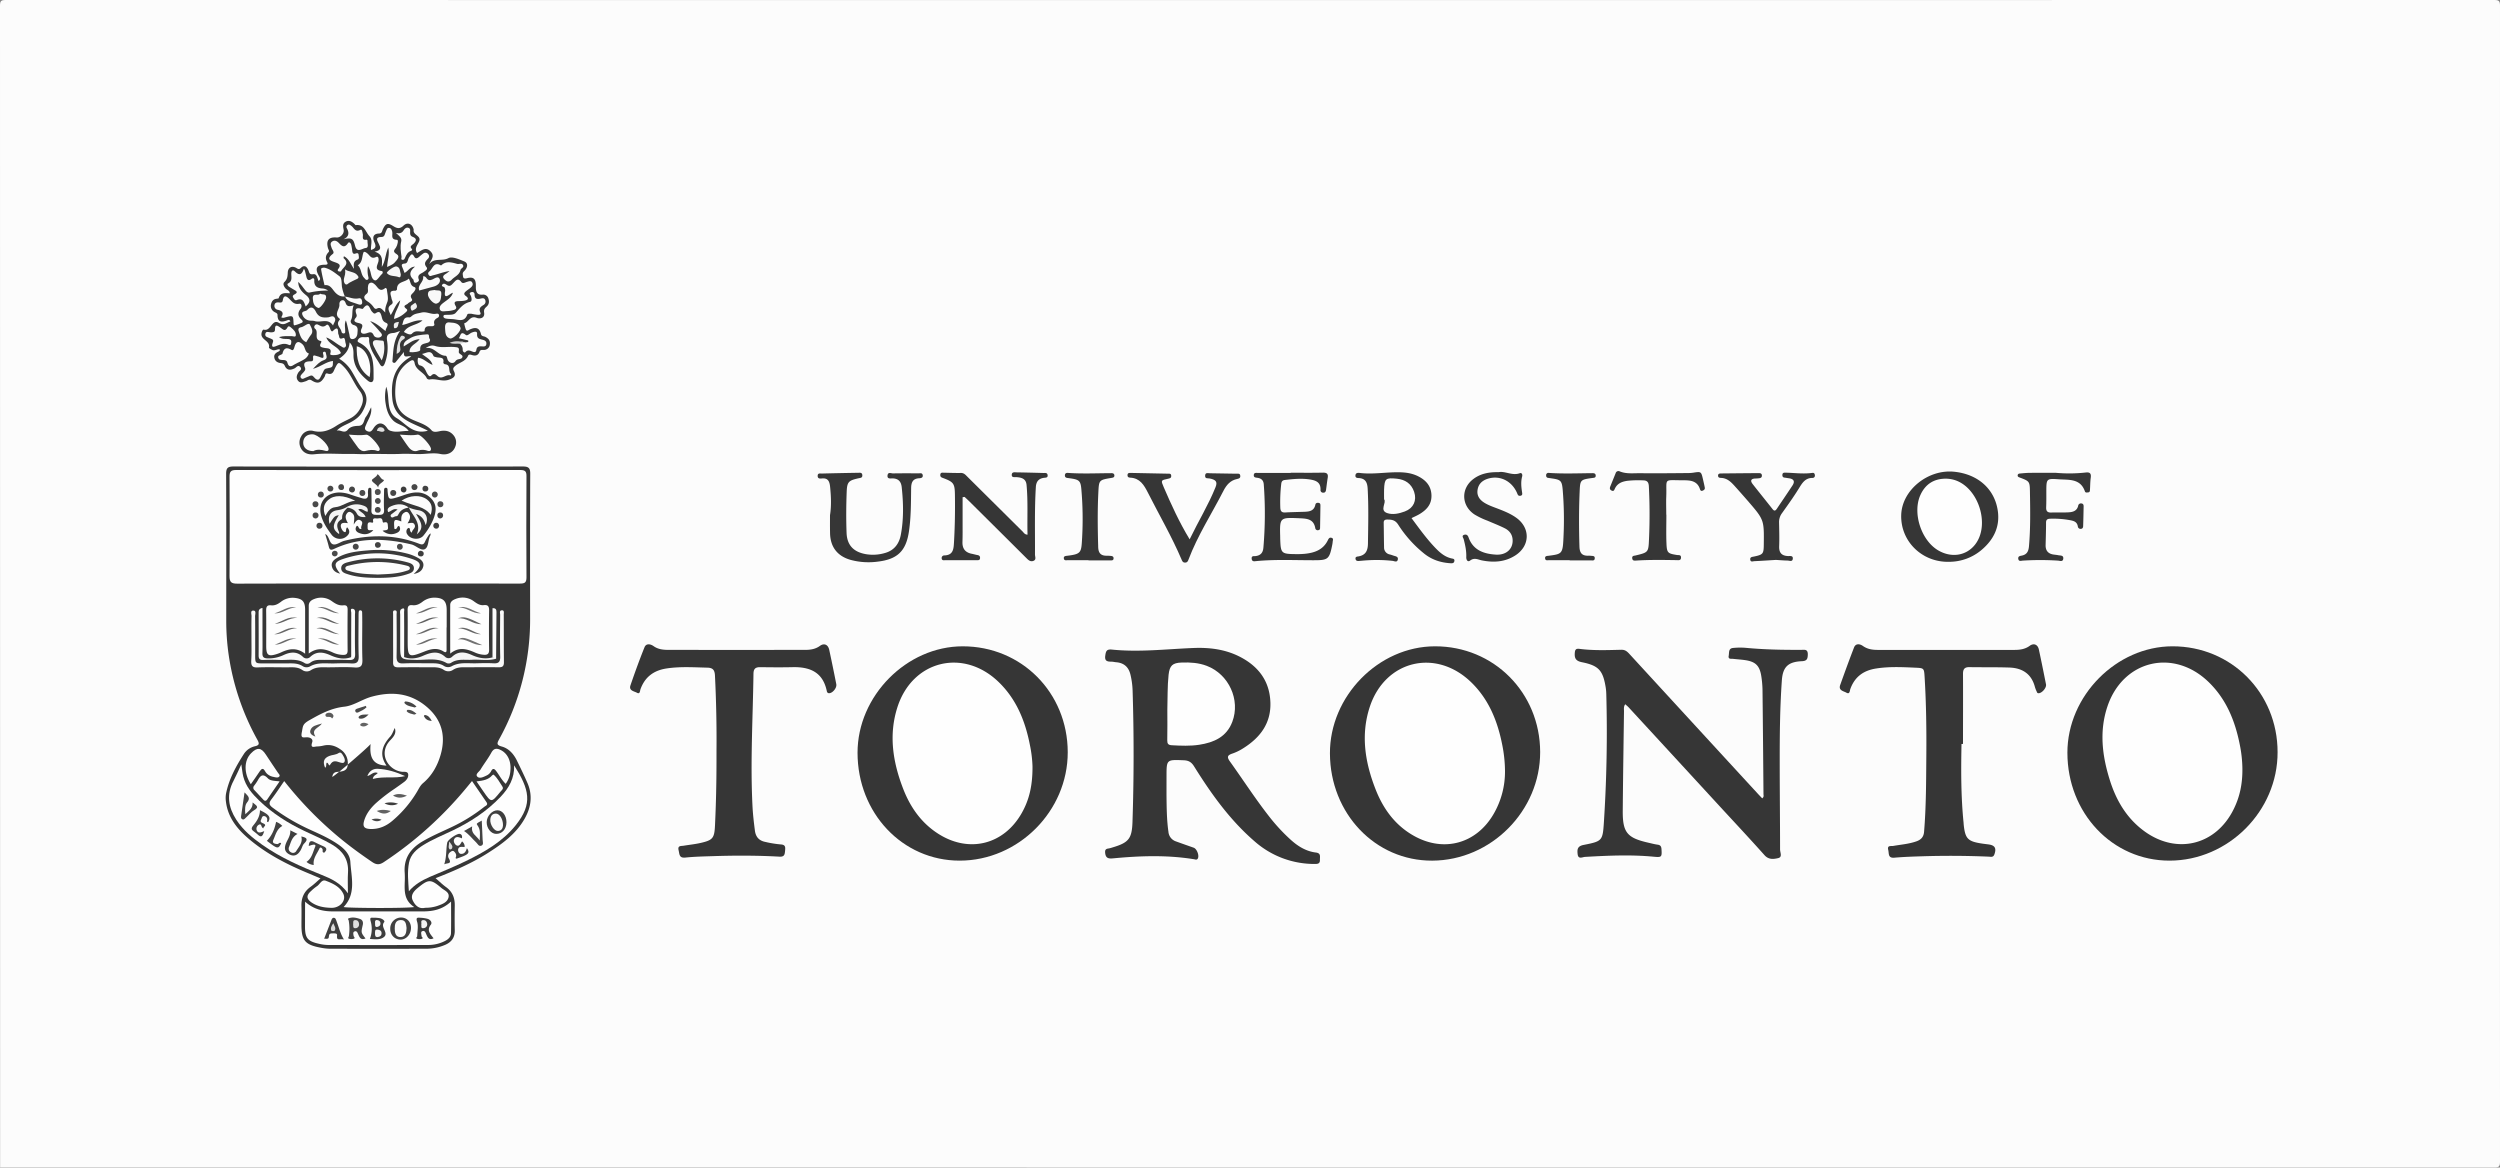 <svg xmlns="http://www.w3.org/2000/svg" viewBox="0 0 2000 934"><rect x="0" y="0" width="2000" height="934" fill="#808080" stroke="none"/><defs></defs><title>Resource 4</title><g id="Layer_2" data-name="Layer 2"><g id="Layer_1-2" data-name="Layer 1"><path style="fill:#fcfcfc;" d="M.09,933.91Q.09,469.26,0,4.59C0,.84.84,0,4.59,0Q1000,.15,1995.41,0c3.75,0,4.59.84,4.59,4.59q-.15,462.41,0,924.82c0,3.75-.84,4.59-4.59,4.59Q997.74,933.85.09,933.91Z"/><path style="fill:#363636;" d="M348.46,702.55c3.31,2.85,5.67,5.2,8.35,7.11,5.08,3.64,7.08,8.56,7,14.64-.1,6.66-.13,13.33,0,20,.12,5.77-2.65,9.45-7.74,11.61A38.35,38.35,0,0,1,341,759q-38.49.06-77,0a42.38,42.38,0,0,1-7.43-.84c-12.49-2.29-15.41-5.79-15.41-18.27,0-5,.14-10,0-15-.22-6.49,2-11.64,7.37-15.48,2.55-1.81,4.8-4.05,7.86-6.68-4.2-1.77-7.75-3.29-11.32-4.78-16.2-6.79-31.67-14.87-45.22-26.18-9.66-8.06-17.55-17.38-19.11-30.54a20.44,20.44,0,0,1,.1-6.44c2.36-11.6,7.95-21.8,14.26-31.61A14.33,14.33,0,0,1,204,597c3.48-.81,3.57-2.08,2-5a198.54,198.54,0,0,1-22.38-63.75A190.47,190.47,0,0,1,181,496.48c0-39.15.09-78.3-.09-117.44,0-4.68,1.41-5.86,5.93-5.85q115.71.18,231.41,0c4.5,0,6,1.15,5.94,5.86-.18,38.64-.14,77.29-.09,115.94a197.89,197.89,0,0,1-24.89,96.62c-1.75,3.2-1.89,4.48,2.14,5.59,5.75,1.58,9.54,5.94,12.14,11.19,2.94,6,5.87,12,8.5,18.07,4.29,9.93,2.88,19.55-2.4,28.72-6.95,12.1-17.91,20-29.35,27.27C377.38,690.62,363.49,696.66,348.46,702.55Z"/><path style="fill:#363636;" d="M933.2,636.05c.12,9.82.16,19.63,1.55,29.4a8.81,8.81,0,0,0,6.12,7.71c4.69,1.71,9.39,3.35,14.09,5,2.55.91,4.6,6.31,3.3,8.63-.81,1.44-2,.76-3.09.59-21.55-3.5-43.15-2.74-64.76-.69-3.44.32-5.76,0-6.25-4.11-.28-2.3.15-3.49,2.55-3.77a21.31,21.31,0,0,0,3.38-.89c12.86-3.8,15.46-7,15.9-20.4q1.74-52.69.08-105.39a62.56,62.56,0,0,0-1.69-12.34c-1.43-6.11-5.17-9.49-11.46-10-1.33-.11-2.65-.48-4-.47-3.3,0-5.3-.62-4.71-4.8.48-3.47,1-5.31,5.29-4.86,21.81,2.24,43.56-.4,65.33-1.27,12.67-.5,25,1,36.43,6.7,15.11,7.56,24.44,19.37,25.05,36.79.59,16.54-8,28-21.32,36.47a40.73,40.73,0,0,1-8.91,4.44c-4,1.31-4.83,2.63-2.15,6.37,10.75,15,20.76,30.58,32.24,45.1a147.43,147.43,0,0,0,16,17.18c5.87,5.39,12.47,9.58,20.53,10.58,4.27.54,3.14,3.33,3.24,5.85.12,3.17-1.84,3.32-4.24,3.3a72.21,72.21,0,0,1-48-18.07c-19.78-17.08-34.74-38.06-48.43-60-2.13-3.41-4.39-4.73-8.27-4.88-13.78-.55-13.78-.67-13.78,12.83Z"/><path style="fill:#363636;" d="M1300.2,563.39c-1.41,1.92-1,3.82-1,5.58-.37,26.48-.77,53-1,79.45-.15,17.56,3.41,21.88,20.48,25.74,2.44.56,4.86,1.22,7.33,1.56,2.2.3,3,1.24,3.18,3.53.4,6.45.18,6.73-6.35,6.11-18.3-1.75-36.59-.88-54.89.16-2,.11-5.34,2.2-5.84-2.18-.43-3.71-.24-6.41,4.74-7.39,15.16-3,15.3-3.27,16.3-18.75q3.27-50.88,1.88-101.87a41.63,41.63,0,0,0-.48-5.47c-2.19-13.5-5.57-17.39-19-20.08-4.89-1-6.09-3.13-5.7-7.68.24-2.87,1.41-3.29,3.75-3,11.12,1.43,22.3,1,33.44.72,3.45-.1,5.1,1.83,7,3.9q51,55.57,102.11,111.14c1.19,1.3,2.43,2.56,3.63,3.82,1.57-1.22,1-2.48,1-3.54q-.32-41.48-.77-82.95a79.55,79.55,0,0,0-1-11.43c-1.35-8.33-4.64-11.45-13-12.67-3.13-.46-6.3-.63-9.44-1-1.61-.2-4.22.59-3.6-2.52.47-2.38-.37-5.86,3.5-6.2a55.47,55.47,0,0,1,10-.12c14.78,1.42,29.59,1.69,44.43,1.63,2.54,0,5.4-.8,5.34,3.65-.06,3.6-.68,5.26-4.85,5.44-10.73.47-15.14,4.46-15.9,15.25-1.55,21.93-1.74,43.93-1.72,65.92,0,23.15.28,46.31.28,69.46,0,2.36,2.07,6.08-1.53,6.9s-7.55,1.42-10.92-2.37c-12.64-14.17-25.64-28-38.5-42q-35-38.07-70.06-76.12C1302.21,565.1,1301.2,564.31,1300.2,563.39Z"/><path style="fill:#363636;" d="M1145.76,688.52c-45.5.18-81.59-37.62-81.81-85.69-.21-45.83,38.82-85.71,84-85.78,47.06-.09,84.06,37.07,84.18,84.53C1232.21,648.72,1192.88,688.32,1145.76,688.52Z"/><path style="fill:#363636;" d="M767.73,688.51c-45.72,0-81.68-38-81.7-86.34,0-45.42,39.23-85.12,84.16-85.12,47.09,0,83.91,37.11,84,84.67C854.29,648.82,814.76,688.5,767.73,688.51Z"/><path style="fill:#363636;" d="M1735.6,688.51c-45.73,0-81.66-38-81.68-86.36,0-45.46,39.19-85.11,84.15-85.11,47,0,84,37.21,84,84.7C1822.19,648.82,1782.64,688.49,1735.6,688.51Z"/><path style="fill:#363636;" d="M223.81,279.52c-1.94-.47-3.95,1.4-5.94.46-1-.48-2.79-1.46-2.7-1.89,1.17-5.49-6.55-6.12-6-11.15.16-1.39,1-3.47,1.85-3.24,5.8,1.65,6.43-8.87,12.09-5.4,4.07,2.5,6.14-.22,9.18-1.1-.68-1.83-1.8-1.2-2.57-.91-4.31,1.6-7.65,1.75-7.71-4.32,0-1.57-1.77-1.83-2.8-2.59a5.48,5.48,0,0,1-2.36-6.09c.53-2.3,1.75-3.92,4.26-4.27.64-.09,1.74-.15,1.84-.46,1.4-4.64,5.19-4.21,8.89-3.89-.17-2.41-2.23-2.62-3.27-3.78-1.46-1.63-2.61-3.8-1-5.33,2.33-2.23,2.51-4.61,2.64-7.5.18-4.16,3.35-5.78,6.86-3.67,1.47.88,2.16,1.34,3.67-.11,2.89-2.77,4.82-.82,6,2,.74,1.83.71,3.54,3.81,3.08s3.2,3.14,4.32,5.45c2.09-1.47,1-2.73.21-4.17-3.42-5.94-1.75-8.95,5.1-8.87,1.92,0,2.22-.76,1.59-1.92-1.68-3.07-1.4-5.6,1.07-8.13.91-.93-.18-2.17-.47-3.27-1.62-6.21.65-9,6.95-8.46,3,.24,6.23-3.21,5.61-6.2-.5-2.39-1-4.85,1.39-6.32,2.71-1.65,5.11-.34,7.18,1.63.37.34.77,1,1.07,1,6.79-.94,7.79,5.44,11,8.84,2.95,3.11.85,7.29,1.23,11,3.61-1,4.37-2.66,2.74-6.13-1.53-3.27-1.51-6.87,3.69-7,2.39-.06,2.37-1.89,3-3.31,2.31-4.87,3.93-5.41,8.4-2.62,2.87,1.79,5.17,2.49,8.18-.39,3.25-3.12,7.12-1.38,8.11,3.06a1.23,1.23,0,0,1,0,.5c-.6,4,5.87,4.35,4.53,8.59-1,3.14-4.3,5.71-1.81,9.78,3.36-1.82,6.87-5.56,11-1.11,3.47,3.7.09,6.56-1.26,10,4-5.34,10.34-2.08,15.36-4.81,2.94-1.6,8.64,1,12.71,2.66,2.95,1.2,2.76,4.21.77,6.76-.87,1.11-2.3,1.82-2,3.75s0,3.74,3.36,2.89c5.54-1.42,7.23.74,7.11,6.62-.07,3.2.32,7,5.39,6.55a4.2,4.2,0,0,1,4.62,3.06c.8,2.36.64,4.66-1.34,6.45-1.48,1.34-2.46,2.32-2.05,4.91.67,4.32-3.24,5.2-6,4.12-5.26-2.07-6.4,3.57-9.95,4.37a32.46,32.46,0,0,0,1.33,5c.72,1.7,2,.5,2.91.07,4.29-2,7.84-2.11,9.16,3.5.46,2,2.29,1.67,3.52,2.3,2.47,1.26,4,3,3.61,5.92a4.78,4.78,0,0,1-5,4.53c-1.28,0-2.67-.29-3.28,1.47-1.05,3-3.27,3.47-6.05,2.61-1.12-.34-2.52-.8-3.1.56-2,4.67-7.12,5.33-10.44,8.29-1.5,1.33-1.84,2.11-.88,4,1.93,3.91-.05,5.5-4,6.87-5.39,1.88-10.28-1.15-15.4-.17a2.58,2.58,0,0,1-2.24-.81c-2.11-5-8.72-6.44-9.79-12.24-.56-3.06-2.07-2.74-4.15-1.35-6.32,4.25-10.12,10.07-10.95,17.65-2.06,18.94,3.44,25,16.29,30.15,4.43,1.79,9,3.39,12.35,7.26,1.52,1.74,4.16,1.22,6.57.69,4.07-.89,8-.33,10.91,3.17a8.89,8.89,0,0,1,1.43,9.37c-1.75,4.67-6.3,6.89-11.87,5.71s-11.36.08-17,.07c-4.74,0-9.46-.39-14.24-.16-9.3.44-18.63-.22-28,.17-4.35.18-8.83-.19-13.26-.12-9.45.16-18.91-.74-28.35.26-4.23.45-8.08-.52-10.46-4.35a9.57,9.57,0,0,1,0-10,8.38,8.38,0,0,1,9.83-4.26c6.89,1.62,12.55-.41,18.17-4.09,3.6-2.37,7.61-4.1,11.44-6.11a18.47,18.47,0,0,0,7.89-8.09c2.51-4.76,3.08-9.15-.57-13.83-4.69-6-7.14-13.58-12.57-19.15-4.22-4.31-4.5-4.2-7.14,1-1.17,2.32-1.75,5.74-6,4.29-1.88-.64-1.75,1.51-2.33,2.53-3,5.22-5.57,6.05-10.52,2.9-2-1.25-3.11.33-4.56.74-2.24.63-4.53,1.94-6.33-.58-1.56-2.19-.9-4.36.45-6.51.78-1.26,3.14-2.23,1.58-4.16-1.85-2.29-3.21.25-4.63.94-3.31,1.59-6.19,1.78-7.89-2.08-.75-1.72-2-2-3.56-2.18-2.57-.38-4.34-1.72-4.8-4.36s1.38-3.85,3.41-4.86A1.33,1.33,0,0,0,223.81,279.52Z"/><path style="fill:#363636;" d="M573.2,600.93q.27-30.25-1.23-60.46c-.21-4.32-1.56-6.22-6-6.34-10.82-.27-21.62-1-32.42.59-10.34,1.5-17.53,6.66-21.16,16.63-.44,1.2-.33,4.26-2.77,2.88-2.25-1.27-6.73-1.64-5.26-5.94,3.51-10.23,7.19-20.42,11.23-30.45,1.37-3.4,4.87-2.62,7.18-1,3.5,2.52,7.34,3,11.35,3.06q55,.06,110,0c4.17,0,8.16-.54,11.81-3.19,3.43-2.5,6.57-1,7.47,3.24q2.94,13.66,5.63,27.39c.58,2.93-2.92,7.18-5.74,7.23-1.67,0-1.78-1.47-2-2.4-3.34-14.74-13.76-18.76-27.31-18.44-8.66.21-17.33.11-26,0-3.84,0-5.16,1.51-5.21,5.37-.47,35.64-2.63,71.27-.72,106.93.34,6.16,1.08,12.27,1.86,18.39.67,5.23,3.41,8.13,8.37,9.12a86.46,86.46,0,0,0,12.3,2c3.77.2,3.77,2.11,3.5,4.89s-.33,5.13-4.41,4.9c-17.81-1-35.65-1-53.48-.41-7.32.23-14.67.38-21.95,1.14-5,.52-4.6-2.74-5.34-5.77-1-4,1.91-3.37,4-3.72,4.44-.73,8.93-1.18,13.3-2.16,10.12-2.28,11.3-3.83,11.8-14.09.81-16.82,1.17-33.64,1.19-50.47Z"/><path style="fill:#363636;" d="M1569.21,595.19c-.41,21.15-.47,42.29,1.69,63.37,0,.17,0,.34,0,.5,1.19,12,3.17,14.06,15,15.84,1.64.24,3.3.42,5,.65,5.08.7,6.38,3.1,4.59,8-.93,2.54-2.85,1.84-4.56,1.77q-26.73-1.14-53.45-.28c-7.32.22-14.65.47-22,1.12-5.29.47-4.17-3.46-4.9-6.22-1-3.92,2.2-2.88,4-3.19,6.22-1.11,12.55-1.54,18.58-3.68,3.66-1.3,5.75-3.48,6.09-7.57,1.69-20.27,1.64-40.58,1.81-60.89.17-21-.09-42-1.37-62.92-.43-7.09-.46-7.23-7.33-7.53-10.48-.48-21-1-31.41.64-10.12,1.55-17.17,6.62-20.7,16.42-.47,1.29-.34,4.52-3.12,2.94-2.26-1.29-6.52-1.74-5-6.11,3.58-10,7.2-20,11.07-30,1.43-3.68,4.9-2.85,7.1-1.29,3.67,2.61,7.64,3.16,11.81,3.17q54.7.06,109.42,0c4.34,0,8.48-.52,12.27-3.29,3.32-2.42,6.44-.95,7.3,3,2,9.27,3.86,18.56,5.71,27.86.54,2.76-3.31,7.13-6,7.1-1.17,0-1.25-1-1.57-1.62a22.31,22.31,0,0,1-1.4-3.73c-2.84-10.34-10.2-14.87-20.33-15.21-10.64-.37-21.31-.15-32-.33-4-.07-5.13,1.76-5.11,5.48.11,18.65,0,37.29,0,55.94Z"/><path style="fill:#363636;" d="M1129.22,414.5c6.28,8.44,12.18,16.7,19.24,24,3.6,3.74,7.54,7.09,12.84,8.25,1.12.24,2.44.29,2.22,2s-1.48,1.95-2.92,1.86c-7.66-.44-14.69-2.61-20.84-7.39a95.2,95.2,0,0,1-21.3-23.65c-2.39-3.67-5.28-3.93-8.83-3.92-1.92,0-2.7.79-2.67,2.68.12,6.5.15,13,.29,19.48a5.59,5.59,0,0,0,4.57,5.75c1,.25,1.91.56,2.85.9,1.65.59,4.14.69,3.57,3.23s-2.82,1.14-4.22,1a115.76,115.76,0,0,0-20-.46c-2.16.1-4.31.35-6.47.51-1.37.11-2.82.18-3.12-1.61s1.23-1.84,2.27-2c5.91-1,7.58-4.68,7.66-10.29.2-14.66.59-29.3-.23-43.95-.26-4.68-1.64-8.14-7.07-8.44-1.26-.07-2.87-.1-2.72-2.11s1.75-2.16,3.29-2c10.34,1.3,20.62-.62,30.94-.53,5.76,0,11.32.76,16.44,3.47,6,3.15,9.93,7.76,10.16,14.88s-3.66,11.52-9.21,14.91C1134,412.31,1131.85,413.2,1129.22,414.5Z"/><path style="fill:#363636;" d="M770.08,397.77q0,10.14,0,20.29c0,5.16.07,10.33-.11,15.49-.18,5.37,2.26,8.47,7.5,9.48,1.47.28,2.91.74,4.38,1,1.65.23,2.37,1.1,2.17,2.7s-1.57,1.42-2.69,1.43c-8.32,0-16.65.06-25,0-1.22,0-2.88.47-3-1.6a2.06,2.06,0,0,1,2.21-2.22c7-.25,7.34-5,7.65-10.41.74-12.82.95-25.63.74-38.45-.15-8.7-1.14-9.92-9.32-13-1.32-.48-2.51-.83-2.38-2.63.15-2.09,1.65-1.69,2.92-1.67,4.5.05,9,.29,13.48.18,2.59-.07,3.88,1.62,5.39,3.12q22,21.83,44,43.66c1,1,1.69,2.51,4,2.59-.34-13.33.46-26.58-.78-39.81-.47-5-4-5.92-8.14-6.22-1.41-.1-3.89.59-3.69-2,.19-2.37,2.45-1.83,4-1.81,7.16.1,14.32.3,21.48.5,1.25,0,2.87-.32,3.18,1.56.38,2.37-1.52,2.12-2.93,2.31-4.32.61-6.21,3.08-6.47,7.43-1.09,18-.58,36-.68,53.94,0,1.74,1.32,4.22-1.43,5.13-2.43.8-4-.84-5.58-2.42q-22.65-22.57-45.36-45.09c-1.29-1.27-2.63-2.49-3.94-3.73Z"/><path style="fill:#363636;" d="M1559.41,449.45c-21.8.58-39.2-16.5-38.43-37.72.72-19.67,21.34-36.43,42.26-34.35,19.22,1.91,32.79,14,35.08,31.87,1.6,12.44-3.49,22.46-12.76,30.43A40.29,40.29,0,0,1,1559.41,449.45Z"/><path style="fill:#363636;" d="M1032.56,378.18c8.49,0,17,.14,25.47-.07,3.25-.08,4.71.75,4.14,4.17-.52,3.11-.87,6.26-1.3,9.39-.2,1.43-.63,2.6-2.45,2.47a2,2,0,0,1-2-2.31c.2-6.31-4.1-7.63-9.08-8.34-6.51-.93-13-.25-19.42.49-2.13.24-2.73,1.36-2.94,3.26a123.61,123.61,0,0,0-.73,18.95c.12,2.69,1.07,3.94,3.91,3.78,5-.28,10-.37,15-.53,4.15-.13,8.08-.53,9.14-5.73.26-1.3,1.51-1.69,2.8-1.37s1.25,1.43,1.24,2.4q-.11,8.49-.27,17c0,1,.08,2.13-1.25,2.36a2,2,0,0,1-2.62-1.66c-1.28-7.29-6.8-7.59-12.53-7.83-15.94-.68-15.94-.72-15.51,15,0,.33,0,.66,0,1,.4,12.31.69,12.6,13.23,12.69a60.18,60.18,0,0,0,7-.32c7.63-.84,14.29-3.34,17.91-10.84.6-1.25,1.3-2.44,3-1.87s.94,1.87.86,3a20.38,20.38,0,0,1-.34,2.47c-2.35,11.79-3.31,12.48-15.18,12.45-15.15,0-30.32-.75-45.46.67-1.56.15-3.57.7-3.84-1.86s1.82-2,3.11-2.13c4.16-.52,6-2.79,6.28-6.94a319.08,319.08,0,0,0,.29-50.42c-.29-3.55-2.23-4.92-5.4-5.31-1.36-.17-2.78-.35-2.58-2.27s1.81-1.6,3.06-1.6c8.83,0,17.66,0,26.49,0Z"/><path style="fill:#363636;" d="M664,412.15c1.2-7.49.84-15,.11-22.43-.41-4.24-1.43-7.58-6.8-6.94-1.45.17-3.22.16-3.17-2.1,0-2.42,2-1.81,3.34-1.84,9.65-.27,19.31-.45,29-.61,1.4,0,3.21-.4,3.38,1.89s-1.59,2.17-3,2.49c-7.88,1.77-9.2,2.79-9.51,10.76-.41,11-.51,22-.09,33,.39,10,5.84,15.36,15.7,17a33.84,33.84,0,0,0,15.3-1.06c7.2-2.09,11-7.35,12.37-14.32,2.41-12.69,2.11-25.49.74-38.28-.49-4.49-2.7-6.92-7.41-7-1.55,0-4.27.66-3.94-2.35s2.83-1.62,4.42-1.64c6.82-.12,13.65-.08,20.47-.05,1.24,0,2.9-.53,3.26,1.37.4,2.16-1.31,2.48-2.81,2.57-5.25.29-6.4,3.41-6.45,8.09-.13,11.48-.07,23-1.74,34.39-2.31,15.77-9.23,22.36-25,24.22a54.88,54.88,0,0,1-21.77-1.43c-10.7-3.06-16.26-10.55-16.36-21.7C663.94,421.47,664,416.81,664,412.15Z"/><path style="fill:#363636;" d="M1644.6,378.25a120.64,120.64,0,0,0,24-.24c3.45-.39,4.42.85,4,4.17-.44,3.12-.41,6.31-.62,9.47-.06,1,0,2.1-1.37,2.26-1,.1-2.27.39-2.66-.74-3.59-10.49-12.87-9.15-20.89-9.73-9.91-.72-9.93-.39-10,9.34,0,4.34.06,8.67-.13,13-.12,2.9.84,4.33,3.93,4.25,4.65-.14,9.33.1,14-.16,3.4-.2,6.66-1.08,7.66-5.14a2.21,2.21,0,0,1,2.47-2c1.52.12,1.94,1.11,1.91,2.39-.1,5.16-.19,10.32-.37,15.48,0,1.15-.27,2.4-1.86,2.49a2.15,2.15,0,0,1-2.41-2c-.62-3.75-3.48-4.48-6.54-5a74.46,74.46,0,0,0-15.42-1.12c-2.15.07-3.45.57-3.46,3.06,0,6-.2,12-.35,18-.11,4.63,2.18,7.1,6.69,7.65,1.16.15,2.32.26,3.46.5,1.67.35,4.19-.09,4,2.64-.26,2.94-2.76,1.76-4.36,1.67a222.94,222.94,0,0,0-28,0c-1.36.09-3.26.9-3.65-1.35s1.5-2.39,2.89-2.68c4.19-.88,5.32-3.61,5.67-7.59,1.26-14.47,1-29,.76-43.45-.12-8.29-.33-8.45-8.34-11.46-.86-.33-1.52-.64-1.48-1.65s.79-1.41,1.66-1.48c2.48-.22,5-.5,7.46-.53C1630.28,378.2,1637.44,378.25,1644.6,378.25Z"/><path style="fill:#363636;" d="M951.72,431.47c6.95-14.46,15-27.51,20.7-41.7,1.75-4.33.32-6-4.75-7-1.45-.28-3.71.44-3.57-2.27s2.26-1.91,3.77-1.89q10.49.09,21,.35c1.36,0,3.24-.56,3.37,1.82.1,1.78-1.18,2.12-2.57,2.41-5.38,1.11-8.51,4.79-10.89,9.44-9.38,18.35-20.68,35.72-28,55.11-.49,1.28-1,2.38-2.75,2.37s-2.21-1.15-2.74-2.39c-7.82-18.41-17.91-35.67-26.91-53.48-3.09-6.09-6.4-11.85-14.37-12.12-1.4-.05-2.17-.75-2-2.23.18-1.65,1.44-1.57,2.61-1.55q14.73.27,29.45.6c1.23,0,2.83-.35,2.92,1.73.08,1.84-1.16,2-2.57,2.33-5.74,1.2-5.81,1.27-3.47,6.67C937,403.69,943.3,417.58,951.72,431.47Z"/><path style="fill:#363636;" d="M1333.1,411.73c0,7.67-.24,15.34.07,23s1.1,8.07,8.33,9.26c1.35.23,3.33-.36,3.31,2,0,2.62-2.1,2.13-3.66,2.11-10.84-.16-21.67-.35-32.48.37-1.45.09-2.66.07-2.89-1.82-.24-2.09,1.37-2,2.57-2.25,10.46-2.52,10.4-2.51,10.87-13.32q.93-21-.13-42c-.17-3.42-1.36-4.76-4.67-4.79a82.49,82.49,0,0,0-12.47.35c-4.34.62-8.06,2-10.07,6.31-.46,1-.85,2.34-2.51,1.54s-1.72-1.89-1.15-3.31c1.43-3.55,2.88-7.1,4.31-10.65a2.29,2.29,0,0,1,3.23-1.43c5.3,2.19,10.86,1.41,16.3,1.47,12.66.13,25.32,0,38-.12a29.15,29.15,0,0,0,4.48-.29c6.41-1,6.41-1,7.9,5.54.47,2.11,1,4.22,1.38,6.34.29,1.46-.71,2.12-1.85,2.54-1.35.5-1.77-.55-2.08-1.49-2.18-6.44-7.65-6.87-13.06-6.86-16.64,0-13.25-2.22-13.82,13-.19,4.83,0,9.66,0,14.49Z"/><path style="fill:#363636;" d="M1199,377.73c5.16-1.06,10.81,3.1,16.89.82,1.45-.55,2.27,1,1.83,2.62-1.12,4.12-.73,8.25-.11,12.39.2,1.27.63,2.79-1.41,3.08-1.81.25-2.08-1.15-2.63-2.39-4.28-9.68-14-14.32-23.57-11.18-4.26,1.4-7.2,4.13-7.94,8.73s1.51,7.95,5.37,10.36c3.56,2.22,7.53,3.5,11.4,5,5,1.93,9.9,3.95,14.26,7.1,11.29,8.17,11,22.32-.63,29.95-8.29,5.42-17.41,6-26.91,4.12-3.07-.59-6-2.51-9.45.12-1.92,1.47-3.16-.5-3.08-2.78.19-4.88-.84-9.59-2.06-14.28-.31-1.16-2-2.9.58-3.6,1.77-.48,2.74.54,3.32,2.18,3.65,10.22,12.18,13.12,21.73,13.73,8.64.56,14.11-4.82,13.48-12.27-.37-4.28-2.84-7.12-6.41-8.89-4.46-2.21-9.11-4-13.71-6a60.87,60.87,0,0,1-10.33-4.95c-10.67-7.05-11.06-20.91-.75-28.52C1184.58,378.85,1191.2,377.57,1199,377.73Z"/><path style="fill:#363636;" d="M1420.69,447.93c-4.8.29-10.94.73-17.09,1-1.2.05-3.31,1.06-3.42-1.49-.08-1.83,1.47-1.88,2.79-2.16,7.51-1.57,8-2.13,8.06-9.82.23-19.63.25-19.64-12.74-34.7-3.48-4-7-8-10.61-12-2.94-3.25-6-6.26-10.83-6.44-1.18,0-2.44-.26-2.4-1.88s1.35-1.67,2.51-1.68q15-.16,30-.27c1.23,0,2.4.18,2.54,1.75.15,1.79-1,2.27-2.49,2.4-.82.07-1.66.16-2.49.17-3.69.06-4.59,1.64-2.3,4.56,5.23,6.69,10.59,13.27,15.84,19.95,1.39,1.76,2.34,1.3,3.39-.26,4.16-6.22,8.39-12.4,12.51-18.65,2.22-3.36,1-5.26-2.8-5.78-1.15-.15-2.29-.4-3.45-.52-1.53-.16-1.9-1.08-1.78-2.42s1-1.58,2.11-1.56c7.31.1,14.61,1.24,21.93.17,1.16-.17,1.82.54,1.91,1.76a1.84,1.84,0,0,1-2,2.27c-5.74.07-8.12,4.08-10.75,8.36-4.18,6.79-8.86,13.29-13.5,19.8a11.84,11.84,0,0,0-2.38,7.4c.13,6.33.33,12.66.09,19-.21,5.16,1.82,7.69,7,7.95,1.53.08,4.35-.64,3.87,2.37-.38,2.42-2.69,1.25-4.18,1.24C1427.37,448.42,1424.71,448.17,1420.69,447.93Z"/><path style="fill:#363636;" d="M1255.74,448.16c-5.5,0-11,0-16.48,0-1.21,0-2.93.57-3.17-1.41s1.42-2,2.69-2.12c10.85-1.42,11.43-1.49,12-14.74a285.88,285.88,0,0,0-.61-37.93c-.65-7.22-1.44-8.17-8.48-9.19l-3-.44a1.77,1.77,0,0,1-1.77-2,1.8,1.8,0,0,1,2.18-2c11.64.79,23.29.29,34.94.2,1.21,0,2.4.22,2.52,1.78.15,2-1.31,1.88-2.66,2.07-9.66,1.36-9.76,1.45-10.18,11-.64,14.64-.59,29.28-.16,43.93.15,5.07,2.09,7.42,7.12,7.25a13.2,13.2,0,0,1,2,.08c1.4.19,3.33-.18,3.11,2.16-.18,2-1.87,1.51-3.11,1.52-5.65,0-11.31,0-17,0Z"/><path style="fill:#363636;" d="M870.8,448.15c-5.5,0-11,0-16.49,0-1.21,0-2.93.57-3.23-1.36s1.36-2,2.64-2.17c11.65-1.39,11.31-2.64,12-14.78a272.58,272.58,0,0,0-.64-38.44c-.53-6.4-1.62-7.63-8-8.59-1-.14-2-.3-3-.42-1.3-.15-2.21-.61-2.16-2.15s1-2,2.32-1.92c11.65.82,23.31.25,35,.21,1.32,0,2.31.52,2.27,2s-1.25,1.61-2.45,1.81c-9.77,1.64-9.88,1.66-10.37,11.36-.74,14.65-.55,29.3-.13,44,.15,4.91,2.29,7,7,6.87,1,0,2,.07,3,.15,1.25.1,2.35.49,2.3,2-.05,1.7-1.41,1.6-2.54,1.61-5.83,0-11.66,0-17.49,0Z"/><path style="fill:#fefefe;" d="M302.19,466.82c-37.47,0-74.94-.08-112.41.1-4.77,0-6.2-1.23-6.16-6.08.23-26.47.19-52.95,0-79.42,0-4,.94-5.42,5.24-5.42q113.66.19,227.32,0c3.93,0,5.06,1.08,5,5q-.24,40.46,0,80.92c0,4.11-1.37,4.95-5.15,4.94C378.13,466.77,340.16,466.82,302.19,466.82Z"/><path style="fill:#fefefe;" d="M315.81,582.41c-1.22,2.41-1.95,5-3.77,7-6.23,6.93-8.86,14.4-2.83,23.08-11.78-.38-13.62-7.8-12.73-17.29-1.46,2.25-27.56,24.83-30.65,26.34.3-2.46,1.47-3.78,3.76-4,3.72-.33,8-.43,8.51-5.14a13,13,0,0,0-5.41-12.67c-4.27-3.09-8.83-4.51-14.09-3.22a25,25,0,0,1-5,.66c-2.18.07-5.58,1.81-3.83-3.39.87-2.57-1.62-4-4.41-3.94-2.48,0-4.94,1.13-3.93-3.89s.41-6.51,5.89-9.67c8.78-5,17.48-9.76,28.09-10.92,7.57-.82,14.3-5.93,21.89-8,15.74-4.29,30.38-3.12,43.37,7.52,12.58,10.3,16.3,23.48,11.82,39-2.55,8.79-6.91,16.58-14,22.57-2.11,1.77-3.27,4.18-4.59,6.48a91.81,91.81,0,0,1-19.47,23.26c-5.16,4.55-11.1,7.26-18.18,7-4.88-.2-6.31-1.93-4.91-6.66,1.66-5.57,5.12-10,9.34-13.94a137,137,0,0,1,15-11.59c2.6-1.81,5.19-3.62,7.72-5.52,2-1.48,3.43-3.66,3.15-6-.32-2.6-3.3-1.88-5-2.07-11.13-1.26-19.18-14.64-9.45-25.08C314.61,589.69,317.42,586.75,315.81,582.41Z"/><path style="fill:#fefefe;" d="M331.4,725.64c-7,1.08-52.47.9-56.53,0,10.26-10.73,6.14-23.77,5.43-36-.42-7.41-6.45-12.09-12.54-15.93-6.78-4.27-14.16-7.38-21.4-10.73a160.15,160.15,0,0,1-28.25-16.86c-3.07-2.27-3.1-3.89-.91-6.73,3.52-4.58,6.65-9.45,10.17-14.53a298.23,298.23,0,0,0,44.3,45.41c8.35,6.9,17.1,13.25,26.06,19.34,3.35,2.29,5.85,2.39,9.33.07a300.67,300.67,0,0,0,66.86-60.37l3.68-4.48c4,5.86,7.82,11.37,11.59,16.91,1.55,2.28-.75,2.9-1.87,3.8A133.61,133.61,0,0,1,360.6,662c-7.52,3.54-15.18,6.8-22.38,11-9.71,5.67-15.38,13.54-14.45,25.29a78.86,78.86,0,0,1,0,8C323.62,713.38,323.43,720.46,331.4,725.64Z"/><path style="fill:#fefefe;" d="M278.33,714.65c-5.81-8.28-13.37-11.69-21.08-14.77-16.56-6.62-32.84-13.76-47.5-24.09-7.93-5.59-15.35-11.72-20.71-20-6.46-10-8-20.26-2.22-31.13,2.09-4,3.85-8.09,6.24-13.17.61,3.93.84,6.89,1.55,9.72,2,7.9,7.09,13.85,12.78,19.3,10.68,10.24,23,18.06,36.34,24.35,7.37,3.47,14.87,6.67,21.92,10.81,8.62,5.06,13.43,12.09,12.74,22.48C278.06,703.12,278.33,708.12,278.33,714.65Z"/><path style="fill:#fefefe;" d="M327.09,713c-.48-7.8-1.37-15.46.16-23,1.3-6.47,6-10.59,11.38-13.93,7.37-4.59,15.42-7.84,23.23-11.56,14.39-6.88,27.58-15.45,38.64-27.08,6.63-7,11.18-14.85,10.8-25.17,12.15,19.27,15.16,30.53,1.35,47.83C402,673.42,387.42,681.7,372.4,689c-9.41,4.59-19.18,8.46-28.8,12.62C337.44,704.34,331.72,707.62,327.09,713Z"/><path style="fill:#fefefe;" d="M244.07,721.32c7,6.3,14.55,7.82,22.57,7.81q35.72,0,71.42,0c8.14,0,15.84-1.38,22.8-7.91,0,9.15.13,17.22-.06,25.29-.07,3.1-2.3,5.06-5,6.37a29.55,29.55,0,0,1-13,3.11q-40.2.1-80.4,0a34.55,34.55,0,0,1-7.39-1c-8.94-2-11-4.59-11-13.65Z"/><path style="fill:#fefefe;" d="M247,522.82c0-13.53,0-25.85,0-38.16,0-3.06,1.92-4.52,4.34-5.43A14.58,14.58,0,0,1,265.56,481c2.78,2,5.58,3.65,9.16,3.25,2.68-.3,3.4,1,3.38,3.54-.09,10.83-.12,21.66,0,32.49,0,2.93-1.09,3.7-3.82,3.64a20.56,20.56,0,0,1-8.17-2C260,519.08,253.81,517.69,247,522.82Z"/><path style="fill:#fefefe;" d="M244.1,523c-6.84-5.23-13-4-19.18-1.11a27.75,27.75,0,0,1-2.78,1.11c-7.45,2.54-9.17,1.37-9.17-6.19,0-9.5.09-19-.05-28.49,0-3,.81-4.39,3.94-4.06s5.47-1,7.8-2.74a15.15,15.15,0,0,1,10.75-3.25c6.5.6,8.68,3,8.69,9.54C244.11,499.09,244.1,510.41,244.1,523Z"/><path style="fill:#fefefe;" d="M357.26,501.92c0,5.65,0,11.31,0,17,0,1.54.32,4-2.54,2.18-5.16-3.18-10.2-1.85-15.28.16-12.66,5-13.29,4.59-13.29-8.62,0-8.15.1-16.29-.05-24.44-.05-2.91.71-4.44,3.89-4.05,3,.36,5.49-.84,7.83-2.6a15.47,15.47,0,0,1,9.67-3.43c7.16.09,9.84,2.75,9.86,9.88v14Z"/><path style="fill:#fefefe;" d="M360.17,522.9c0-13.72-.05-26.33,0-38.94,0-2.75,2.2-4,4.43-4.84a14.91,14.91,0,0,1,14.68,2.06c2.34,1.67,4.69,3.29,7.74,2.92,3.29-.39,4.32,1,4.27,4.24q-.24,15.74,0,31.48c0,3.1-1.09,4.17-4.09,4a20.13,20.13,0,0,1-6.76-1.6C373.9,519.32,367.32,517,360.17,522.9Z"/><path style="fill:#fafafa;" d="M201.17,510.32c0-5.83-.1-11.67.07-17.49,0-1.55-1.17-4.49,1.55-4.36,2.41.11,1.28,3,1.3,4.57.12,10.33.06,20.66.06,31,0,6.68,0,6.69,6.93,6.69,5.84,0,11.67,0,17.5,0,4.62,0,9.27-.51,13.54,2.18a5.76,5.76,0,0,0,5.8.27c6.19-3.53,12.92-2.28,19.49-2.43,4.5-.11,9-.27,13.49,0s6.2-1,6.05-5.82c-.34-10.49-.11-21-.1-31.49,0-1.16,0-2.33.08-3.49.06-.85.29-1.74,1.37-1.69s1.4.84,1.42,1.73c.06,2.66.09,5.33.09,8,0,9.83-.23,19.67.11,29.49.17,4.83-.87,6.89-6.24,6.49-7-.52-14-.14-21-.12-4.77,0-9.57-.59-14,2.32a6.08,6.08,0,0,1-6.72-.09c-3.91-2.78-8.21-2.2-12.48-2.22-7.83,0-15.67-.25-23.49.08-4.13.17-5.11-1.37-5-5.16C201.36,522.66,201.17,516.48,201.17,510.32Z"/><path style="fill:#fafafa;" d="M314.49,510.86c0-6.5,0-13,0-19.49,0-1.17-.52-3.15,1.47-3.07s1.31,2,1.31,3.2c.06,11.16.21,22.32,0,33.47-.1,4.32,1.14,6,5.63,5.76,7-.33,14-.08,21-.09,3.82,0,7.57-.22,11.08,2a6.22,6.22,0,0,0,6.27.42c6.21-3.51,12.93-2.27,19.49-2.42,4.66-.12,9.34-.24,14,0,4,.24,5.55-1,5.44-5.31-.28-11.15-.13-22.31-.05-33.47,0-1.29-.87-3.52,1.33-3.62s1.53,2.18,1.54,3.47c.08,12.66,0,25.32.14,38,.06,3.46-1.33,4.18-4.41,4.12-8-.15-16-.08-24,0-4.27,0-8.55-.52-12.49,2.19a6.54,6.54,0,0,1-7.19-.11c-3.48-2.32-7.2-2.11-11-2.1-8.5,0-17-.09-25.49.06-3,0-4.15-1-4.08-4C314.58,523.52,314.48,517.19,314.49,510.86Z"/><path style="fill:#fefefe;" d="M340.14,726.22c-5.08,1.26-8.15-2.07-10-6s.86-7.25,4-9.83c8.7-7.18,10.46-7.26,19,0,2.38,2,6.6,3.34,5.71,7.41s-5,5.52-8.61,6.82A29.69,29.69,0,0,1,340.14,726.22Z"/><path style="fill:#fefefe;" d="M264.88,726.26c-5.39-.14-10.62-1-15.22-4s-4.84-5.86-.8-9.43A34.83,34.83,0,0,1,253.5,709c2.41-1.48,3.81-5.66,7.08-4.42,5.56,2.11,11.31,4.68,14.07,10.48C277.25,720.54,271.8,726.56,264.88,726.26Z"/><path style="fill:#fbfbfb;" d="M283.06,487.24c1.53,1.31.91,3.1.92,4.68.06,10.32-.19,20.64.13,30.94.14,4.37-1.46,5.33-5.44,5.14-6.31-.3-12.64-.09-19-.08-3.95,0-8-.51-11.45,2.23a3.88,3.88,0,0,1-4.29.45c-6.4-4.19-13.52-2.34-20.36-2.64-4.32-.2-8.66-.18-13,0-2.9.13-3.7-1.05-3.67-3.79.11-11.14,0-22.29,0-33.44,0-1.81-.19-3.75,3.08-4.38v18.79c0,5.83.13,11.65-.05,17.47-.09,3.08,1.18,4,4.09,4.13a28.44,28.44,0,0,0,13-2.77c5.35-2.47,10.51-3,15.27,1.45a4.08,4.08,0,0,0,5.9.11c5.12-4.82,10.56-3.84,16.2-1.3,5.29,2.37,10.7,3.58,16.4,1.54,1.71-1.4,1.1-3.35,1.11-5.09.06-9.42,0-18.83,0-28.25C282.1,490.67,281.6,488.75,283.06,487.24Z"/><path style="fill:#fdfdfd;" d="M200.65,627.38c-5.73-9.07-5.47-18.91.15-24.72,4.9-5.06,8.21-4.71,11.93,1.09,3.14,4.9,6.47,9.66,9.68,14.51.6.9,1.94,1.79,1,3-.74,1-2.16.73-3.28.56-3.41-.51-6.41-1.79-8.18-5-1.37-2.51-2.62-2-4,0C205.68,620.25,203.29,623.61,200.65,627.38Z"/><path style="fill:#fdfdfd;" d="M404.56,627.06c-3.2-3-5-6.72-7.46-10-1.54-2.09-2.79-2.89-4.26,0a7.56,7.56,0,0,1-3.58,3.35c-2.42,1.16-5.62,2.79-7.43.86s1.51-3.83,2.61-5.66c2.73-4.55,6.07-8.75,8.59-13.4,2.08-3.82,4.54-3.74,7.75-2.08,5.33,2.74,8.21,8.83,7.55,16.12A19.86,19.86,0,0,1,404.56,627.06Z"/><path style="fill:#f7f7f7;" d="M323.29,525.64c5.14,1.91,10.19,1.15,15-.95,6.24-2.72,12.16-4.49,18,.94a4.06,4.06,0,0,0,5.53-.36c5-4.6,10.27-3.71,15.74-1.23,5.28,2.39,10.71,3.46,16.44,1.86a2.6,2.6,0,0,1,2.88,1.08c-6.33,1.86-12.8.45-19.19.83-5.7.35-11.63-1.07-16.91,2.5a3.83,3.83,0,0,1-3.33.21c-7.92-4.62-16.55-2.38-24.86-2.6-12.45-.33-12.45-.09-12.45-12.55,0-7.82,0-15.64,0-23.45,0-1.59-.59-3.37.9-4.7,1.45,1.52.95,3.43,1,5.19,0,9.4,0,18.81.06,28.21C322.11,522.34,321.45,524.31,323.29,525.64Z"/><path style="fill:#fdfdfd;" d="M381.22,625.12c5.2-.6,9.47-1.26,12.52-4.84.27-.31,1-.68,1.17-.56,3,2.63,4.84,6.24,7,9.52,1.25,1.86-.67,3-1.64,4.22-7.21,8.87-7.22,8.86-13.56-.32C385.05,630.71,383.38,628.26,381.22,625.12Z"/><path style="fill:#fdfdfd;" d="M223.7,625.12c-3.65,5.3-6.77,9.79-9.83,14.32-1,1.48-2,1.57-3.18.32-2.39-2.54-4.75-5.12-7.16-7.65a2.47,2.47,0,0,1-.22-3.55,40.57,40.57,0,0,0,2.82-4.12c2.07-3.76,4-6.11,8.17-1.77C216.33,624.8,219.84,624.6,223.7,625.12Z"/><path style="fill:#fafafa;" d="M298.24,623.16c.37-3,2.72-3.13,4-4.8-3.65-1.44-5.49,1.94-8.36,2.45,1.43-3.8,4.3-5.94,8.29-5.77,7.63.33,14.85,2.61,21.94,5.83C315.68,623,307,620.8,298.24,623.16Z"/><path style="fill:#fbfbfb;" d="M396.89,527,394,525.9V486.55c2.74-.21,3.19,1.27,3.18,3.08Q397.06,508.3,396.89,527Z"/><path style="fill:#f8f8f8;" d="M261.47,610.12c-1.06,1.23.23,3.13-1.41,4.07-2-4.82-1-7.64,3.3-9.39,2.45-1,5.24-.82,7.54-2.37,1.56-1,2.5.25,3.16,1.34,1,1.69,2.3,3.65,1.62,5.53-.6,1.64-2.66,1-4,.56-3-1-5.37-1.79-7.53,1.87C263,613.67,263,610.26,261.47,610.12Z"/><path style="fill:#fefefe;" d="M283.06,487.24c0,11.39.07,22.78-.09,34.16,0,1.49,1.53,4.3-2,4.37,0-11.88-.05-23.76.05-35.63C281,489,279.55,486.14,283.06,487.24Z"/><path style="fill:#fefefe;" d="M323.29,525.64c-3.77.19-2.09-2.8-2.11-4.21-.18-11.4-.1-22.8-.1-34.21,3.22-1.68,2.18,1.19,2.19,2.28.11,7.92.06,15.84.06,23.76C323.33,517.38,323.3,521.51,323.29,525.64Z"/><path style="fill:#fefefe;" d="M933.87,567.78c.31-9.31,0-18.65,1-27.94.84-7.42,3.09-9.55,10.49-9.81,6.87-.24,13.63.18,20.14,2.68,17.53,6.71,27,27.2,20.34,44.75-4.56,12.09-14.74,16.56-26.47,18.35-7.25,1.1-14.6.8-21.93.38-2.81-.15-3.68-1.19-3.63-3.93C934,584.1,933.87,575.94,933.87,567.78Z"/><path style="fill:#fefefe;" d="M1204,616.56A67.42,67.42,0,0,1,1195,651c-13.81,24-40,31.2-64.09,17.55-14.88-8.41-24.36-21.53-30.46-37.12-8.38-21.42-12-43.41-4.64-65.89,12.2-37.18,52.67-47.1,80.94-19.92,14.36,13.82,21.4,31.47,25.12,50.64A110.17,110.17,0,0,1,1204,616.56Z"/><path style="fill:#fefefe;" d="M826,613.07c.1,15.4-2.62,26.77-8.57,37.3-14.34,25.4-42.16,32.37-66.79,16.67-13.59-8.66-22.39-21.25-28.1-36-8.23-21.28-11.76-43.12-4.56-65.41,12-37.22,52.55-47.29,80.79-20.15,14.37,13.8,21.44,31.42,25.17,50.58A100.19,100.19,0,0,1,826,613.07Z"/><path style="fill:#fefefe;" d="M1793.91,614.55c.18,12.7-2.17,23.17-7.07,33-14.17,28.53-45.25,36.27-71.11,17.61-14.36-10.37-22.87-24.89-28-41.48-6-19.27-8.38-38.76-1.82-58.41,12.38-37.08,52.86-46.91,81-19.62,14.18,13.74,21.2,31.21,24.94,50.19A102.63,102.63,0,0,1,1793.91,614.55Z"/><path style="fill:#fefefe;" d="M320.06,264.79c-5.46,7.76-5.34,15.37-6,22.81-.07.93-.51,2.12.76,2.58s1.78-.57,2.4-1.32c1.78-2.18,3.54-4.37,5.94-7.31-.55,6.05,3.5,2.47,5.79,3.66-13.6,7.71-16.5,19.62-15.1,33.82,1.63,16.57,16.08,19,28.45,25.54-12.07,3.37-17.72-5.84-24.83-10-9-5.22-5.34-16.65-8.46-25.16a32.19,32.19,0,0,0-.46,13.61c.77,5,2.24,9.65,6,13.4,3.43,3.42,9,3.52,12.41,8.36-5.06-.19-9.42,1.41-14,0a4.64,4.64,0,0,1-3.08-2.05c-3.38-5.27-7.83-5.3-11.2.05-1.37,2.18-2.53,3.25-5,2.07-2.76-1.32-1.47-3.39-.79-5.09,1.76-4.42,4.87-8.36,4-13.9-1.37,2.58-2.45,5.38-4.2,7.67s-1.24,7-5.82,7.14c-3.25.1-6.5.5-8.64,3.14-2.81,3.46-6-.37-8.86.76,3-3.28,7.13-4.64,10.85-6.6,3.92-2.05,7.38-4.54,9.63-8.43,3.51-6.07,5.22-11.91.18-18.38-3.65-4.69-6.16-10.26-9.39-15.3a29.94,29.94,0,0,0-9.33-8.89c4.68-3.25,8.08-6.87,8.35-13.07,3.08,3.1,3.15,6.59,3.12,10-.06,9.06,4.92,15.25,11.43,20.62,2.65,2.19,4.65,1.29,4.64-1.9,0-11,.63-22.44-11.56-28.55-1.46-.74-1.46-1.42-.59-2.67,1.82-2.61,4.65-1.26,6.94-1.73s1.55,2.15,1.68,3.31c.78,7.14,5.1,12.57,8.57,18.4,1.81,3.05,3.18,1.42,4-.85a35.13,35.13,0,0,0,1.82-17.68c-.8-4.58.51-6.15,5.11-6.48C316.14,266.3,317.34,265.66,320.06,264.79Z"/><path style="fill:#fcfcfc;" d="M308.51,264.88c-4.05-3-7.23-6.4-12.41-8,2.8,3,5.26,5.31,7.35,7.95,1,1.22,3.26,3,1.28,4.53-1.77,1.41-5,.68-5.75-1.13-1.6-3.62-3.64-2.2-6-1.54-3.41,1-5.24-.56-3.73-3.77,1.69-3.57-.34-4-2.75-4.58-2.67-.61-4.11-1.63-1.76-4.27a2.5,2.5,0,0,0,.36-2.76c-1.35-3.78-.35-5.52,3.89-4.37.45.13,1.24.23,1.41,0,4.64-6.3,5.26.31,7.15,2.3,1,1,1.69,2.22,3.21,1.21,2.86-1.9,3.66-.21,4.38,2.21.67,2.2.67,4.36,3.81,5.66C311.91,259.55,308.28,262.46,308.51,264.88Z"/><path style="fill:#fdfdfd;" d="M315.25,255.17c.31-5.47,3.94-9.24,4.9-14.89-3.93,3.52-5,7.76-7.57,11.79-1.34-3.34-3.42-5.92.5-8.45,2.14-1.39.36-3.25.1-5-.41-2.64-2.69-6.35,3-6,.47,0,1.42-.73,1.41-1.1-.17-6.51,6.22-5.44,9.44-8.63,1.55,2.38,1,5.58,4.45,6.74,2,.68.34,3.17-.91,4.51s-2.84,2.31-1.17,4.91c1.29,2-1.94,2.45-3,3.72s-5,1.55-1.22,4.39c1.5,1.12-.28,2.4-1.17,3.17A21.87,21.87,0,0,1,315.25,255.17Z"/><path style="fill:#fcfcfc;" d="M362.32,234.17a12,12,0,0,0-1.76.86c-2.84,2-5.54,3.78-4.45-2.22a6.68,6.68,0,0,0-.32-2.43c-.25-1.22-3.06-.92-2-2.58s2.69-.45,3.94.31c2.44,1.5,3.59-.34,5-1.76,1.85-1.91,3.55-4.39,6.28-.77,1.24,1.65,3,.34,4.6-.09s3.39-1.31,4.31.82c.79,1.85-.53,3.14-1.87,4.21-1,.83-2.17,1.54-3.18,2.4-1.43,1.2-2.31,2.39-.18,3.91,2.8,2,1.63,3.17-1,3.69a23.92,23.92,0,0,1-4,.36c-2.78.06-5.45.07-3.07,4.06.93,1.56,0,2.63-1.43,3a21.45,21.45,0,0,1-5.36.93c-2.07,0-5.07,1-5.9-1.31-.94-2.62,1.6-4.44,3.61-5.94C358.24,239.6,361.27,237.84,362.32,234.17Z"/><path style="fill:#fcfcfc;" d="M243.93,216.55c.39,1.6.82,3.2,1.17,4.81.56,2.55,1.77,3.6,4.14,1.78,1.57-1.21,2.28-.16,2.2,1.06-.3,5,2.6,6.4,6.89,6.63a8.64,8.64,0,0,1,4.18,1.67A61.48,61.48,0,0,0,247.79,234c-2.26.54-3.64-2-5-3.62a35.92,35.92,0,0,0-4.19-4.87c0,4.68,2.74,7.88,6.12,10.54,3.87,3.05,3.69,5.78-.19,9.08-1.26-3.46-2.27-7.08-7.13-5.08-1.54.64-2.26-1-2.92-2.15s.16-1.85,1.05-2.33c3.53-1.88,1.25-2.85-.58-3.93-1.28-.77-2.57-1.52-3.81-2.35-.9-.6-1.66-2-.81-2.45,3.89-1.92,2.59-5.26,2.73-8.28.08-1.85,1.07-3.16,2.8-1.47,2.83,2.76,5.24,3.88,7.27-2.18Z"/><path style="fill:#fcfcfc;" d="M261,269.92c2.51,6.3,9.63,7.08,11.76,12.56-2,1.51-4.11,1.62-6.25,1.62-.95,0-2.63-.07-2.3-1.16,1.44-4.79-2.09-4.09-4.68-4.62-2.13-.44-4.72-.73-2.69-4.05a3.87,3.87,0,0,0,.2-1.44c-6.56-.76-1.72-7.28-4.93-9.79a1.86,1.86,0,0,1-.26-2.69,1.93,1.93,0,0,1,2.64-.57c2.15,1,3.92,2.52,6.62.25,1.35-1.15,2.51,1.38,3.05,2.94.39,1.12,1.13,2.85,2.21,1.77,5.17-5.14,3.67,1.44,4.38,2.69.95,1.67-.05,4.56,3.76,3,1.28-.53,1.57,1.76,1.73,3,.19,1.42,1.2,3.13-.08,4.25s-2.49-.25-3.62-.85C268.79,274.86,265.75,271.7,261,269.92Z"/><path style="fill:#fcfcfc;" d="M283.21,215.06c-2.65-3.5-3.78-7.91-8.11-10.07-.11.74-.39,1.4-.21,1.55,5.32,4.63-.47,7.14-2,10.41-.14.3-1.21.35-1.76.2-1-.27-1.22-1.09-.6-1.89,2.67-3.37.61-4.35-2.38-5.4-3.34-1.18-7.62-2.34-2-6.65,1.77-1.36-.38-3.3-.86-4.94s-1.59-3.6.33-5,3.86-.54,5.34,1c2.41,2.46,4.47,4.58,7.35.29,1.06-1.57,2.35,0,2.7,1.39a47.41,47.41,0,0,1,.81,4.91c.21,1.52.73,2.62,2.56,2,1.24-.45,2.38-.61,2.53,1.12.11,1.27.68,3.08-.77,3.63C282.37,209,282.9,211.85,283.21,215.06Z"/><path style="fill:#fcfcfc;" d="M305.45,213.56c0-4.75,1.74-9.92-5.75-12.24,5.7-1,4.77-3.52,3.28-6.4-1.34-2.62-3-5.41,2.38-5.35,2.59,0,2.48-2.76,3.36-4.43.67-1.25.79-3.21,2.85-2.79,1.44.29,1.91,1.74,2.22,3.07.58,2.5-1.68,6.35,3.88,6.47,1.24,0,.43,4.14-.88,6.2-1.17,1.85-3.11,3.08.59,5.27,3.19,1.89-.23,5-1.79,6.82-1.27,1.52-3.6,2.16-5.88,3.43.13-5.26,2.19-9.82.93-15.61C308.11,203.57,308.36,209.06,305.45,213.56Z"/><path style="fill:#fdfdfd;" d="M337.6,283.15c3.71-.65,7-3.61,9.17,1.6.26.63,1.72.91,2.67,1.1,2.54.5,6.13-.39,5.22,4.33-.06.33.88,1.21,1.4,1.24,5.14.39,2,6,4.93,7.78a6.6,6.6,0,0,1-.46,1.26c-3.56-1.65-6.83,3.72-10.47.43-1.54-1.38-2.93-2.64-5-.48-1.31,1.35-2.38-.12-3.11-1.27-1.68-2.63-2.11-6.08-6.29-6.89-1.3-.25-1.95-3.61-1.19-6,4.35.31,7.11,4,11.57,5.65C344.67,287.32,341,286.05,337.6,283.15Z"/><path style="fill:#fdfdfd;" d="M323.12,265.58c3.27-5.67,10.09-5.12,14.89-9.22-6.15-.68-10.64,2.64-16.23,3.64,1-3.25,1-6.63,5.65-6.08.77.09,1.73-.89,2.5-1.49,2.1-1.63,4.63-1.69,6.86-2.29,4.58-1.24,8.07,1.65,12.07.86,1-.18,2.11-.21,2.36,1.13a1.91,1.91,0,0,1-1.08,2.07c-2.07,1.11-3.47,2.46-2.66,5.15.26.85-.59,1.55-1.51,1.59-2.86.13-6.33-.82-6.32,4a6.59,6.59,0,0,1-2.33.34c-2.7-.1-5.21-1-7.73,1.64C328.17,268.39,325.32,266.82,323.12,265.58Z"/><path style="fill:#fcfcfc;" d="M283,244.13c-1.86,4.66-.38,8.45-2.19,11.89-.78,1.49.39,3.53,2.13,4,4,1,3.15,4.1,3,6.71-.12,2.29-1.49,4.37-3.86,4.53-2.53.17-2.26-2.52-2.67-4.11-.91-3.59-1.5-7.26-2.69-10.83-1.36,2.73-.58,5.47-.58,8.18,0,.94.32,2.15-1.16,2.25a1.66,1.66,0,0,1-1.79-1.41c-.55-3.12-5-5.64-1.48-9.4a1,1,0,0,0,.08-.92c-5.05-3.65.06-7.57-.26-11.35-.12-1.41.37-3.16,2.18-3.49,1.63-.3,2.41,1.16,2.83,2.34C277.58,245.39,279.74,245.39,283,244.13Z"/><path style="fill:#fcfcfc;" d="M377.12,251c-1.58,0-3-.23-3.31.72-2.3,6.4-7.23,3.9-11.53,3.59-1.82-.14-3.66-.12-5.44-.43-.88-.15-2.11-.64-2.1-1.75,0-1.37,1.31-1.23,2.25-1.26,2.67-.1,6,.23,7.62-1.62,3.32-3.7,6.1-7.56,11.46-8.76,1.72-.38,1.33-3.13.58-4.9-.42-1-1.75-2,.11-2.77,1.5-.58,2.87.1,2.88,1.71,0,3.68,2,4.06,4.89,3.34,1.5-.37,3.05-.66,3.71,1.31a3.12,3.12,0,0,1-1.5,3.84c-2.18,1.42-4,2.59-2.49,5.91,1,2.22-1.45,2-2.8,1.84A39.8,39.8,0,0,1,377.12,251Z"/><path style="fill:#fdfdfd;" d="M308.23,250c-2.46-2.38-3.81-4.6-6.64-3.16-1.35.68-2.13-.24-2.82-1.28a16.17,16.17,0,0,0-4.68-4.38c-2.49-1.66-4.13-3.56-.76-6.15,1.71-1.31.78-3.41,1-5.16.17-1.5.29-3.09,2-3.64,1.45-.46,2.53.48,3.54,1.35,2.36,2,3.76,6.6,8.22,2.92.57-.47,1.36.51,1.41,1,.31,3.38,1.43,7.12.38,10.06C309,244.06,307.89,246.34,308.23,250Z"/><path style="fill:#fbfbfb;" d="M250.37,295.1c6.49-1.83,10.56-5.77,16-6.33,0,5.05-.06,5.11-5.18,6-2.16.39-2.38,2.49-3.32,4-1.68,2.68-2.41,8.34-7.26,2.38-1.45-1.78-3.68.22-5.52.74-1.48.42-3.19,2.21-4.43.31-.92-1.39.65-2.73,1.62-3.82,1.1-1.25,2.53-2.37,1.67-4.3-1.65-3.68.23-4.83,3.51-5,1.8-.1,3.41.45,3-2.83s2.39-1.34,3.78-1.13c2.17.31,5.88,3.7,4.16-2.47-.21-.78.35-1.22,1.1-1.29s1.1.45,1.21,1.2c.3,2.16,1.94,4.4-1.83,5.65C255.88,289.21,253.6,291.66,250.37,295.1Z"/><path style="fill:#fdfdfd;" d="M332,213.34c-4,0-5.39,3.5-8.38,5-.53-1.41-1-2.74-1.55-4-.76-1.85-1.45-3.28,1.75-3.51,2.62-.19,2.28-3.33,3.49-5s2.19-4,4.07-.49c1,1.82,2.36,1.43,3.71.31,1.15-1,2.28-2,3.48-2.83a2.78,2.78,0,0,1,4,.5,2.5,2.5,0,0,1-.17,3.6c-1.82,2-3.65,3.73-1.19,6.8,1.37,1.71-.93,2.86-2.19,3.79-2.11,1.55-5.57,2-3.95,6.15.43,1.09-.89,2.06-2.08,2.41-1.7.49-1.92-.75-2.14-1.95,0-.16,0-.38-.14-.47C326.66,219.81,328.12,216.55,332,213.34Z"/><path style="fill:#fcfcfc;" d="M225,253.81c2.17-3.25,1.08-5.1-2.68-5.95a3.21,3.21,0,0,1-2.79-3.6c.3-2.1,1.81-2.51,3.7-2.3,1.33.14,2.71.26,3-1.67.75-5.16,3.54-2.88,5.33-1.08,2.25,2.25,3.79,4.57,7.83,3.79,2.08-.4,2.33,2.5,1.08,4.06-2.61,3.26-2.25,6,.75,8.67.82.71,1.45,1.83.27,2.44a28.17,28.17,0,0,1-5.92,2.11c-.49.12-.71-.85-.73-1.58-.17-6.34-.43-6.5-6.62-4.82C227.32,254.13,226.37,254.62,225,253.81Z"/><path style="fill:#fdfdfd;" d="M247.11,282.82c-1.37,4.17-4.73,5.14-7.43,6.66-1.23.69-2.68,1.16-3.91,2-2.51,1.69-4.81,2.78-5.9-1.48-.45-1.77-2.05-2-3.61-2s-3.24-.1-3.68-1.87,1.49-1.84,2.5-2.53c.27-.18.78-.28.83-.5,1-4.45,3.11-5.77,7.38-3.13,1.31.81,2-1.16,2.3-2.5,1.15-4.41,3.38-5,6.57-1.86C244.39,277.81,243.72,281.78,247.11,282.82Z"/><path style="fill:#fcfcfc;" d="M294.41,212.93a19.56,19.56,0,0,0,.13,8c.2,1,.68,2.11-.35,2.74-1.4.85-2.07-.61-2.83-1.35-2.84-2.77-2.07-7.44-5.17-10.1,3.89-2.37,3.25-6.63,4.54-10.14.53-1.44,2.63.09,3.68,1.13,1.8,1.77,2.82,4.11,6.5,2.38,2.08-1,2.23,2.23,1.73,3.91-.92,3.14-3.16,6.45,2.56,7.3,1.35.2,1.13,1.72.41,2.37-1.59,1.44-2.73,3.44-4.19,4.67-1.67,1.41-3.46-.58-4.13-2.66C296.49,218.76,296.45,216.05,294.41,212.93Z"/><path style="fill:#fcfcfc;" d="M359.66,216.83c-4.82.65-9,2.49-13.53,3.49-1.12.25-2.07,1.1-3.07-.22s-.46-2.23.5-3c2.68-2.19,3.48-8,9-4.84a.54.54,0,0,0,.48,0c3.95-3.77,8.28-2.33,12.73-1.15,1.47.39,3.55-.87,4.58.85,1.21,2-1.67,2.64-1.93,3.92-.84,4.15-4.58,5.29-7,7.83s-4.3,1.38-5.88-.24c-2.36-2.42-.11-3.66,1.78-4.84A28.1,28.1,0,0,0,359.66,216.83Z"/><path style="fill:#fcfcfc;" d="M276,237.11c-2.93.36-5.11-.53-7.39-2.7-2.6-2.47-4.07-7-9-6.25-1-4.29-2.07-8.55-2.74-12.88-.12-.77,1.75-1.37,3-1.07,4.59,1.13,8.24,4.23,11.83,6.89,1.83,1.35,1.51,5.57,1.86,8.37a35.46,35.46,0,0,0,2.35,7.73Z"/><path style="fill:#fcfcfc;" d="M223.18,269.66c2.91,2,5.31,1.32,7.5,1.56,2.35.27,2.59,1.51,2.25,3.42-.42,2.38-1.76,1.24-2.94.85-2.88-1-5.47-.07-8.16,1-2.2.87-5.56,2.58-3.54-2.62,1-2.48-1.2-2.64-2.56-3.33-1.56-.79-4-1-3.46-3.46s2.67-1.24,4.2-1.21c1.74,0,3.6.09,3.53-2.32-.12-4.69,2.13-2.94,4.17-1.6s3.81,3.88,5.82-.05c.8-1.56,2-.6,2.88.16,1.9,1.64,4,3.48,3.79,6.11-.12,1.87-2.16.73-3.31.74C230.24,268.91,227.11,268.6,223.18,269.66Z"/><path style="fill:#fcfcfc;" d="M319.89,347.72c5.52.29,9.8.79,14.13,0,2.54-.43,10.75,8.8,10.76,11.44,0,2.08-1.84,1.77-2.87,1.41a11.59,11.59,0,0,0-8.06.09c-2.68.9-5.23-.64-6.93-2.88C324.74,354.94,322.78,351.89,319.89,347.72Z"/><path style="fill:#fcfcfc;" d="M372.27,273.92c.78-.16,2-.07,2.27-.51.61-1.16-.63-1.2-1.35-1.38-1.91-.49-3.83-.92-6.12-1.46,1.54-2,1.28-6.15,5.54-2.63,1.31,1.08,3.18-1.27,4.86-1.89s4.38-1.57,4.2,1.1c-.23,3.73,1.9,4,4.31,4.63,1.7.43,3.26,1.09,3.13,3.22-.16,2.48-2.08,2.22-3.72,2.1-2.24-.17-3.95.17-4.31,2.85-.24,1.82-1.41,2-2.94,1.4-2-.72-3.81-1.88-5.84.38-.71.79-2.22-.47-2.13-1.84a5.91,5.91,0,0,0-2.13-4.83C368.81,272.31,370.71,273.75,372.27,273.92Z"/><path style="fill:#fcfcfc;" d="M279.05,347.68c5.44.45,9.7.7,14,.09,2.55-.35,10.71,9.06,10.75,11.55,0,1.53-1.27,1.66-2.05,1.36-3.24-1.23-6.29-.71-9.54.1-2.14.54-4.3-.75-5.66-2.52C284.16,355.15,282,351.87,279.05,347.68Z"/><path style="fill:#fcfcfc;" d="M250.66,360.9c-5.12,0-8.22-2.86-8.1-6.93.12-4.22,3.17-6.78,7.75-6.5,4,.25,12.21,7.81,12.55,11.62.18,1.89-1.4,1.87-2.32,1.61C257,359.67,253.47,359.26,250.66,360.9Z"/><path style="fill:#fcfcfc;" d="M316.75,186.42c2.76.54,4.73.19,6.15-2.16.77-1.26,1.94-2.52,3.66-2.07,2,.51,1.58,2.31,1.54,3.75-.05,1.61.17,2.86,2,3.52,3.55,1.31,3.1,3.25.76,5.53-1.13,1.1-3.64,1.9-1.37,4.24.64.66-.06,1.22-.69,1.45-2.64.93-3.74,3.16-4.73,5.48-.41,1-.88,1.94-2.1,1.71-1.61-.29-.61-1.52-.73-2.38-.57-4.15-1.28-8.2-.24-12.5C321.63,190.24,319.11,188.39,316.75,186.42Z"/><path style="fill:#fcfcfc;" d="M274.8,191.43c4.37-2.05,4.72-5,2.75-8.72A1.91,1.91,0,0,1,278,180c1.2-.74,2.18,0,3.14.76,2.11,1.55,3,5.28,7.18,3.12,1.44-.76,1.58,1.94,1.92,3.34.45,1.86-1.29,5.31,3.11,4.52.19,0,.76.68.71,1-.33,2,1.37,5.42-1.67,5.71-2.64.26-6.87,4.36-8.37-2C282.63,190.66,281.07,190,274.8,191.43Z"/><path style="fill:#fcfcfc;" d="M340.45,278.55c2.48-1.66,4.7-2.72,7.76-1.73,5.05,1.64,10.42.3,15.64.83,2.19.23,3.62.22,3.24,2.87a4.18,4.18,0,0,1,0,.5c-.73,2.59,4.11,2.56,2.63,5.1-1,1.71-3.83.55-5.37,2.83-1.71,2.54-5.41,1.47-6.35-1.53-.36-1.15-.6-2.79-1.64-2.81C350.35,284.51,347.18,276.93,340.45,278.55Z"/><path style="fill:#fdfdfd;" d="M295.67,301.71c-9.06-6.24-10.54-15.08-10.27-24.68C293.22,278.72,297.9,289.71,295.67,301.71Z"/><path style="fill:#fafafa;" d="M266.43,260.44c-4-6.26-9.88-2-14.65-3.57-1.52-.5-3.32-.11-4.88-.55a7.14,7.14,0,0,1-5.11-4.89c-.67-2.76,2.81-2.15,4-3.44,3.54-3.91,5.66-1.11,7.07,1.66,2.19,4.29,5.62,4.62,9.63,4.22,1.82-.18,3.92-2,5.35.51C269,256.46,267.13,258,266.43,260.44Z"/><path style="fill:#f9f9f9;" d="M335.73,271.33c-5.37.23-8.64,3.53-12.78,5.83-.45-3.89,2.93-5.12,4.53-6.2,4.12-2.77,9.33-3.11,14.27-3.5,2.17-.17,1,2.36,1.89,3.47s.34,2.58-1.18,3.16c-2.86,1.09-6.76.49-6.3,5.94.1,1.2-5.38,2.16-8.54,1.62C327.49,276.24,333,275.29,335.73,271.33Z"/><path style="fill:#fbfbfb;" d="M360.15,258c3.81.12,7.11,1,8.25,4.19.88,2.45-6,9.34-8.46,8.57-3.83-1.23-3.66-4.94-3.88-8.22S357,257.4,360.15,258Z"/><path style="fill:#fbfbfb;" d="M335.4,232.4c-1.76-4.46,3.8-6.72,3.11-11-.15-1,1.89-.2,2.51.81,1.3,2.09,2.91,2.35,5.05,1.29,2-1,4.87-3.08,5.78.1.73,2.56-1.88,4.84-4.82,5.64Z"/><path style="fill:#fafafa;" d="M245,273.74c-4.13-1.89-4.83-5.39-6-8.64-1-2.74.77-3.06,2.63-3.51a8.16,8.16,0,0,0,1.33-.65c1.7-.79,4.21-3,5.08-1s3,4.92.84,7.8C247.36,269.68,246.2,271.8,245,273.74Z"/><path style="fill:#f9f9f9;" d="M347.72,232c2.07.85,5.81-1,5.32,3.65-.31,3-.31,6.24-3.77,7.23-2.31.66-7-4.46-6.93-7.39C342.36,231.67,345.51,232.52,347.72,232Z"/><path style="fill:#f7f7f7;" d="M305.35,288.31c-2.08-3.63-3.85-6.37-5.28-9.29-1-2-2.73-4.78-1.07-6.31,1.22-1.13,4.32-.27,6.58-.22,1.73,0,1.5,1.51,1.63,2.56A24.29,24.29,0,0,1,305.35,288.31Z"/><path style="fill:#fbfbfb;" d="M256.07,234.9c2,1.21,4.88-.36,4.84,3,0,2.42-4.77,8.95-6.22,8.47-3.55-1.17-4.29-4.46-4.44-7.61C250,233.7,254.78,237.19,256.07,234.9Z"/><path style="fill:#f8f8f8;" d="M276,215.51c3.73,2.35,7.26,1.8,9.58,4.32,1.33,1.44,2,2.63-.53,3.6-1.84.7-3.52,1.8-5.32,2.64-1.12.52-2.13,2.2-3.4,1.28s-1.5-2.94-1.13-4.59C275.66,220.68,276.66,218.72,276,215.51Z"/><path style="fill:#f7f7f7;" d="M320.63,219.41c-.07,1.35-.15,3-1.78,2.26-3.07-1.29-7-.27-9.29-3.17-.74-.93,5.81-5.87,7.68-5.35C320.4,214,319.83,217.24,320.63,219.41Z"/><path style="fill:#fcfcfc;" d="M275.87,237.2c3.72.52,7.18,2.4,11.2,1.46,2.17-.51,2.74,1.9,2.7,3.34-.06,2.19-2,1.95-3.41,1.37-3.74-1.59-8.47-1.63-10.4-6.26Z"/><path style="fill:#e2e2e2;" d="M317.32,283.14c0-4.89.65-9.1,2.73-13,.45-.85.88-1.93,2.15-1.56.6.17,1.42.53,1.6,1,.47,1.23-.75,1.71-1.49,2.21-2.29,1.55-2.68,3.76-2.16,6.17S320.07,281.82,317.32,283.14Z"/><path style="fill:#f2f2f2;" d="M332.19,242.13c2.2,2.67,1.76,4.5-1.16,5.77-.79.34-1.48,1.37-2.17-.29C327.37,244,330.62,243.74,332.19,242.13Z"/><path style="fill:#e2e2e2;" d="M301.48,344.63c.69-2.75,2.36-3.29,4.52-2.51,1.16.42,2.07,2.17,1.41,2.71C305.6,346.32,303.57,344.66,301.48,344.63Z"/><path style="fill:#d5d5d5;" d="M372.27,273.92,368,275.06c-2.39-.5-4.89.6-8.34-.81C364.5,272.22,368.38,273.05,372.27,273.92Z"/><path style="fill:#efefef;" d="M319.14,257.5c-.79,2.32-.4,4.79-3.09,5.1-1.14.13-.91-1.18-1-1.92C314.9,257.82,316.86,257.87,319.14,257.5Z"/><path style="fill:#fdfdfd;" d="M1107.26,399.42c0-3.36-.08-5.53,0-7.69.35-8.87,1.25-9.69,10.19-8.77,6.69.69,11.6,3.91,13.85,10.5,2.36,7-.56,13.14-7.43,15.7-4.61,1.73-9.76,2.85-14.21,1.28C1103.34,408.21,1109.49,402.07,1107.26,399.42Z"/><path style="fill:#fefefe;" d="M1556.26,382.94a24.52,24.52,0,0,1,6.92.93c19.41,5.56,29.31,35.89,16.88,51.79-7.06,9-19,10.87-29.64,4.56-13.49-8.05-20.55-29.81-14.14-44.1C1540.11,387.59,1546.79,383.05,1556.26,382.94Z"/><path style="fill:#363636;" d="M329.52,426.11c.08-2.55,3.6-3.67,2.07-6.56-1.07-2-3.15-1.09-5.58-.87,1.93-2.93,3.07-5.7.66-8.4a2.11,2.11,0,0,0-2.7-.47c-3.19,1.51-3,4.46-2.92,7.35-5.87-2.2-6.18-1.85-5.55,5.84,2.4,1.22,1.85-2.36,3.78-2.23,1.52,2.27.74,4.27-1.38,5.33-3.95,1.95-7.88,1.74-11.82-1.43,1.84-.93,4.74.36,4.3-3.05-.28-2.21.29-4.62-3.35-3.58-.77.22-.86-.7-1-1.38-.47-3.25-3.07-1.67-4.74-1.89-1.32-.17-3.31-.44-2.8,2.14.15.78-.1,1.44-1,1.2-4-1.1-3.36,1.69-3.4,4-.06,3.2,2.5,1.66,4.57,2.06C295,428,291,427.93,287,426.27c-2.32-1-3.44-3.11-1.54-5.62,1.82,0,1.08,3.08,3.71,2.44-1.18-2.18,2.46-4.84-.73-6.78-2.22-1.34-3.81.47-5.42,3.33.17-4.19,1.53-7.59-2.06-9.65a2.21,2.21,0,0,0-3.11.38c-2.3,2.56-1.17,5.21.48,8.16-2.8-.31-5.61-.72-5.7,2.07-.06,1.73,1.47,4.53,2.92,5,1.93.68.66-2.36,2.17-3.74,2.39,2.59,2.24,4.91-.29,7.09a8.24,8.24,0,0,1-12.26-1.33c-3.29-4.42-6.37-9-8-14.3C253.9,403,259.83,394.59,270.76,394a26.49,26.49,0,0,1,9.77,1.72c3,1,6,1.95,9,2.85,3.19.95,5.27.34,4.85-3.64a12.22,12.22,0,0,1,.06-2.49c.09-1,.18-2.23,1.45-2.22s1.24,1.34,1.24,2.27c.05,5.16.27,10.34,0,15.48-.24,4.26,2.37,3.86,5.12,3.92,2.91.06,5.24.08,5-4-.29-5-.08-10,0-15,0-1.13-.1-2.69,1.49-2.67s1.24,1.65,1.34,2.73c.63,6.73.9,6.93,7.66,4.92,3.67-1.08,7.24-2.58,11-3.39,6.43-1.39,12.37-.16,16.81,5,4.24,5,3.23,10.52,1.08,16a53.1,53.1,0,0,1-7.72,12.8c-3,4-10.38,3.43-13-.71a3.77,3.77,0,0,1-.29-4.22c.3-.48,1.14-1.1,1.52-1C328.7,422.92,327.13,425,329.52,426.11Z"/><path style="fill:#3a3a3a;" d="M302.67,462.31c-8.8-.07-16.62-.41-24.14-2.84-2.46-.8-5.56-1.54-5.56-4.87s3-4.21,5.55-4.86a91.9,91.9,0,0,1,47.29.07c2.51.67,5.48,1.61,5.32,5-.14,3-3,3.78-5.29,4.55C318,462,309.85,462.23,302.67,462.31Z"/><path style="fill:#3a3a3a;" d="M260.16,427.19a11,11,0,0,1,1,.62c2.44,2.27,2.44,7.15,5.58,7.73,2.66.49,5.77-2.16,8.81-2.92,20.13-5,40.13-5.25,59.74,2.37,2.71,1.06,3.79.55,4.82-1.9a38.14,38.14,0,0,1,3-5.16,7.53,7.53,0,0,1,1.35-1.24,5.15,5.15,0,0,1-.15,1.59c-2.05,3.6-1.23,9.46-4.51,11.07-3.07,1.51-6.91-2.93-10.79-3.84-21-4.95-41.77-5.81-61.89,3.68-2.2,1-3.34.87-4-1.59C262.31,434.27,261.27,431,260.16,427.19Z"/><path style="fill:#3a3a3a;" d="M330.93,459.18c6.84-6.11,6.48-9.43-1.11-11.94a86.73,86.73,0,0,0-55-.18c-7.67,2.46-8.14,4.93-2.72,11.84-3.7-.76-5.82-2.64-6.57-5.63-.82-3.29,1.44-5.35,3.94-6.84,7.53-4.5,16.06-5.37,24.51-6.09a92.49,92.49,0,0,1,32.7,2.77,37,37,0,0,1,7.8,3.25c2.54,1.4,4.87,3.48,4.13,6.74S335.48,458.36,330.93,459.18Z"/><path style="fill:#434343;" d="M302.5,390.08c-1-2.94-4.48-3.69-5-5.75-.3-1.21,3.81-2.4,4.5-5,2.09,1.18,2.55,4.2,5.28,4.65C306.28,386.41,302.73,386.67,302.5,390.08Z"/><path style="fill:#484848;" d="M252.25,414.78c-1.43-.33-2.3-1.14-2.16-2.7a2.11,2.11,0,0,1,2.25-2.07,2.2,2.2,0,0,1,2.47,2.37A2.44,2.44,0,0,1,252.25,414.78Z"/><path style="fill:#444;" d="M255.37,423a2.31,2.31,0,0,1-2.17-2.66,2.22,2.22,0,0,1,2.28-2.11,2.27,2.27,0,0,1,2.47,2.42C257.93,422.12,256.94,422.92,255.37,423Z"/><path style="fill:#474747;" d="M284.59,435a2.29,2.29,0,0,1,2.35,2.12,2.36,2.36,0,1,1-4.69,0A2.29,2.29,0,0,1,284.59,435Z"/><path style="fill:#474747;" d="M334,389.24c0,1.79-.81,2.7-2.33,2.79a2.17,2.17,0,0,1-2.42-1.89,2.24,2.24,0,0,1,2-2.78C332.81,387.08,333.54,388.16,334,389.24Z"/><path style="fill:#4a4a4a;" d="M352,401c1.72,0,2.66.86,2.68,2.3a2.29,2.29,0,0,1-2.43,2.46,2.14,2.14,0,0,1-2.23-2.11A2.18,2.18,0,0,1,352,401Z"/><path style="fill:#494949;" d="M250,403.31a2.23,2.23,0,0,1,2.56-2.26,2.16,2.16,0,0,1,2.17,2.18,2.3,2.3,0,0,1-2.33,2.56C250.89,405.84,250.08,404.84,250,403.31Z"/><path style="fill:#4b4b4b;" d="M348.12,393.24a2.35,2.35,0,0,1,2,2.93,2.33,2.33,0,0,1-4.61-.51A2.39,2.39,0,0,1,348.12,393.24Z"/><path style="fill:#484848;" d="M259.07,395.84a2.24,2.24,0,0,1-2.62,2.15,2.16,2.16,0,0,1-2.13-2.22,2.28,2.28,0,0,1,2.39-2.5C258.18,393.27,259,394.23,259.07,395.84Z"/><path style="fill:#474747;" d="M317,394.36c-.2,1.52-1,2.48-2.61,2.37a2.23,2.23,0,0,1-2.17-2.33,2.21,2.21,0,0,1,2.59-2.36A2.27,2.27,0,0,1,317,394.36Z"/><path style="fill:#454545;" d="M281.5,394c-1.58-.36-2.49-1.23-2.23-2.75a2.37,2.37,0,0,1,4.71.44A2.36,2.36,0,0,1,281.5,394Z"/><path style="fill:#4c4c4c;" d="M289.92,392a2.15,2.15,0,0,1,2.27,2.14,2.18,2.18,0,0,1-2.29,2.61,2.23,2.23,0,0,1-2.29-2.65A2.15,2.15,0,0,1,289.92,392Z"/><path style="fill:#484848;" d="M266.71,390.87c-.26,1.63-1.14,2.44-2.71,2.31a2.3,2.3,0,0,1,.09-4.58A2.4,2.4,0,0,1,266.71,390.87Z"/><path style="fill:#484848;" d="M302.06,405.55c1.69.19,2.58,1,2.47,2.6a2.07,2.07,0,0,1-2.3,2,2.1,2.1,0,0,1-2.29-2.52C300,406.26,301,405.76,302.06,405.55Z"/><path style="fill:#414141;" d="M339.86,388.61c1.73,0,2.72.78,2.79,2.29a2.07,2.07,0,0,1-2.09,2.25,2.09,2.09,0,0,1-2.55-2.23A2.14,2.14,0,0,1,339.86,388.61Z"/><path style="fill:#4c4c4c;" d="M304.61,400.8c-.17,1.27-.74,2.2-2.13,2.29a2.33,2.33,0,0,1-.51-4.63C303.56,398.34,304.36,399.3,304.61,400.8Z"/><path style="fill:#4f4f4f;" d="M301.8,396a2,2,0,0,1-1.86-2.09,2.19,2.19,0,0,1,2.26-2.66,2.25,2.25,0,0,1,2.35,2.61C304.47,395.2,303.66,396,301.8,396Z"/><path style="fill:#404040;" d="M351.32,420.51c-.2,1.35-.71,2.32-2.1,2.42a2.36,2.36,0,0,1-.44-4.7C350.42,418.1,351.07,419.18,351.32,420.51Z"/><path style="fill:#464646;" d="M273.74,392c-1.89.13-2.76-.51-3-1.83a2.19,2.19,0,0,1,2-2.8c1.58-.17,2.44.86,2.47,2.38A2.07,2.07,0,0,1,273.74,392Z"/><path style="fill:#424242;" d="M304.62,435.82a2.16,2.16,0,0,1-2.07,2.35,2,2,0,0,1-2.5-1.82,2.08,2.08,0,0,1,2.21-2.63A2.21,2.21,0,0,1,304.62,435.82Z"/><path style="fill:#404040;" d="M352.15,414.76a2.26,2.26,0,0,1-2.21-2.2A2.11,2.11,0,0,1,352.2,410a2.06,2.06,0,0,1,2.25,2.1A2.36,2.36,0,0,1,352.15,414.76Z"/><path style="fill:#4a4a4a;" d="M267.51,440.61c1.38.07,2.39.45,2.57,1.86a2.3,2.3,0,0,1-4.51.88C265.29,441.78,266.22,441,267.51,440.61Z"/><path style="fill:#3c3c3c;" d="M323.23,394c-1.66-.09-2.45-.89-2.54-2.15a2.18,2.18,0,0,1,2.27-2.58,2.39,2.39,0,0,1,.27,4.73Z"/><path style="fill:#3e3e3e;" d="M336.64,440.61c1.48.3,2.37,1,2.32,2.38a2.06,2.06,0,0,1-2.27,2.14c-1.53,0-2.56-.84-2.35-2.52A2.36,2.36,0,0,1,336.64,440.61Z"/><path style="fill:#4a4a4a;" d="M320.17,439.79a2.32,2.32,0,0,1-2.57-2.43,2.12,2.12,0,0,1,2.08-2.29,2.09,2.09,0,0,1,2.44,1.88A2.3,2.3,0,0,1,320.17,439.79Z"/><path style="fill:#505050;" d="M257.58,578.8c-2.94,4-8.88,4.42-5.23,10.46-3.46-1.14-4.79-2.92-4-5.15C249.61,580.56,253.11,580.11,257.58,578.8Z"/><path style="fill:#626262;" d="M301.34,648.77c4-1.38,7.5-1,11.33,0C308.9,651.54,306,651.55,301.34,648.77Z"/><path style="fill:#5d5d5d;" d="M314.38,636.44c3.83-2,7-1.23,11.18.06C321.37,638.68,318.19,638.65,314.38,636.44Z"/><path style="fill:#464646;" d="M333.21,565.33c-.8.31-1.29.71-1.63.61-2.77-.84-5.86-1-7.92-3.4-.4-.47.2-1.46.89-1.37A13.25,13.25,0,0,1,333.21,565.33Z"/><path style="fill:#494949;" d="M293.21,565.84c-1.82,1.83-4.21,2.86-6.51,4-.93.45-2,.46-2.44-.77s.45-1.81,1.46-2.15c2.28-.77,4.58-1.5,6.87-2.25C292.8,565,293,565.44,293.21,565.84Z"/><path style="fill:#3c3c3c;" d="M318.42,643a11.38,11.38,0,0,1-10.79-.37A17.05,17.05,0,0,1,318.42,643Z"/><path style="fill:#5b5b5b;" d="M266.81,572.71c-.16,1.14-1.1,2.26-1.25,2-1.21-2.33-4.48-.13-5.12-2.15-.5-1.56,1.38-2.41,2.94-2.39A3.47,3.47,0,0,1,266.81,572.71Z"/><path style="fill:#454545;" d="M294.91,571.56c-2.62,2.7-4.72,3.79-7.32,3.27a1,1,0,0,1-.42-1.66C289.11,571.24,291.58,571.79,294.91,571.56Z"/><path style="fill:#4d4d4d;" d="M333.18,571c-1.26.47-1.61.74-1.84.66-2.09-.7-4.49-.76-6-2.69-.11-.14.36-1.05.61-1.07C328.68,567.64,330.76,568.88,333.18,571Z"/><path style="fill:#636363;" d="M294.82,579.29c-2.16,2-4.1,2.3-6.17,1.36a1,1,0,0,1,0-1.65C290.58,577.66,292.48,578.26,294.82,579.29Z"/><path style="fill:#474747;" d="M305.24,655.79c-2.44,1.57-4.84,1.68-8-.18A10.58,10.58,0,0,1,305.24,655.79Z"/><path style="fill:#424242;" d="M345.41,576.75c-3.43-.16-5.17-1.6-6.3-3.83-.09-.16.53-1,.76-.95C342.54,572.28,344,574.07,345.41,576.75Z"/><path style="fill:#3e3e3e;" d="M232.23,664.25l5.81,2.91c-4.54,2.36-5.27,6.65-6.8,10.41a3.24,3.24,0,0,0,1.56,4.27,3,3,0,0,0,4.31-1.2c2.2-3.48,5.25-6.7,3.94-11.46,4,.82,5.92,2,2.29,5.61-1.33,1.32-1.76,3.53-2.75,5.25-2,3.55-4.83,5.64-9,3.54s-4.29-5.39-2.63-9.29C230.28,671.18,232.51,668.4,232.23,664.25Z"/><path style="fill:#424242;" d="M210.73,662.65c-2.09-.6-1.17-4.11-3.61-2.9A3.69,3.69,0,0,0,205.3,664c1,3,3.4,2,6.1.89-1.17,3.48-2,5.73-5.17,2.82-.85-.78-1.77-1.5-2.69-2.2-2-1.55-3.24-2.38-.75-5.36,2.68-3.21,5.23-7.2,5.15-12,7.52,3.58,8.95,5.68,6.59,9.54-1.42-.13-.75-1.14-.76-1.84a2.78,2.78,0,0,0-2.67-3c-1.56,0-1.64,1.82-2.24,2.92-.94,1.73.32,2.32,1.62,2.88C214.12,660.25,210.54,661.22,210.73,662.65Z"/><path style="fill:#434343;" d="M195.63,633.9c2.48,2.77,5.26,4.26,1.93,8.19-1.56,1.85-1.73,5.56-1.3,9.31,2.85-2.88,6.11-4.62,5.84-9.45,2.54,2.28,6,3.49,1,6.35-2.38,1.38-4.14,3.82-6.25,5.7-.81.72-1.59,2-2.9,1.45-1.59-.7-1.09-2.3-.93-3.54C193.81,646.18,194.68,640.46,195.63,633.9Z"/><path style="fill:#404040;" d="M251,692a10,10,0,0,1-5.8-2.5c4.34-2.89,5.11-7.77,6.9-12,.86-2-.6-2.4-5.1-.69.22-3.19,1.1-4.9,4.54-3.17,2.36,1.19,4.76,2.32,7.18,3.38,3.21,1.41,2.76,3.14.64,5.14-2-.24-.93-1.79-1.32-2.7-.55-1.28-1.87-2.09-2.52-.63C253.6,683.05,250.2,686.76,251,692Z"/><path style="fill:#414141;" d="M224.94,674.67c-2.34,4.7-2.95,4.6-11.44-2,4.08-4.25,6.25-9.45,7.37-15.19a13,13,0,0,1,5,3.29c-4.45,2.44-5.39,7.11-7.18,11.12-1.27,2.84,1.25,3.21,3.27,3.36C222.93,675.3,223.65,673.39,224.94,674.67Z"/><path style="fill:#3f3f3f;" d="M369.48,670.69c-2.26-1-4.89-2-6.18.82-.78,1.69.46,4,1.87,4.75,2.4,1.25,3.33-1.54,4.47-3.13a5.34,5.34,0,0,1,2.12,4.34c-1.91.33-4.69-.8-5.24,2-.24,1.22.52,3.45,2.07,3.61,2.9.31,4.22-1.93,4.92-4.58,2.7,4,1.49,5.18-8.32,8.46-.47-.18-.87-.37-.58-1,.89-2-.1-3.64-1.43-4.85-1-.88-2.23,0-3.15.71a3.84,3.84,0,0,0-.95,5c2.72,4.68-1.3,3.34-3.69,4.65,2-6.14,1.36-11.82,2.37-17.32.44-2.4,8.19-7.8,10.28-7C369.33,667.58,370,668.76,369.48,670.69Z"/><path style="fill:#3e3e3e;" d="M405.17,657.89c-.05,5.45-3.48,9.28-8.27,9.22-4.09-.05-7.65-4.52-7.55-9.48.09-4.78,4.3-9.39,8.57-9.41C402,648.2,405.22,652.54,405.17,657.89Z"/><path style="fill:#434343;" d="M377.74,661.1c-1.18,5.86,3.35,7.25,6,11.31.27-5,.8-8.68-1.73-12.08-1.08-1.45-.94-1.55,3.4-3.86.25,5.21.55,10.34.71,15.47.05,1.57.94,3.68-.91,4.54-2.19,1-3.05-1.41-4.28-2.55-3.11-2.87-5.55-6.43-9.72-9.12Z"/><path style="fill:#404040;" d="M328.79,742.54c-.13,5.15-4,9.3-8.55,9.14-4.79-.18-8.16-3.9-8.05-8.91a8.71,8.71,0,0,1,8.87-8.75C325.68,734.14,328.91,737.7,328.79,742.54Z"/><path style="fill:#434343;" d="M292.42,750.76c-3.73,1.57-4.71-.74-5.78-3.13-.58-1.28-1.11-3.26-3.05-2.47-1.43.58-.88,2.25-.7,3.56.11.77,1.72,1.74,0,2.3a6.94,6.94,0,0,1-3.42.05c-1.71-.37-.45-1.43-.36-2.25a39.12,39.12,0,0,0-.14-12.36c-.11-.57-.93-1.38-.28-1.67,3.06-1.36,6.2-.67,9.18.33,2.22.74,2.86,2.64,2.34,4.85C288.79,746.08,288.77,746.07,292.42,750.76Z"/><path style="fill:#3d3d3d;" d="M295.9,751.18a22.3,22.3,0,0,0,.69-14c-1-3.48.3-3,2.26-3a28.07,28.07,0,0,1,4.93.35c1.88.33,4.5,2.13,3.54,3.23-3.6,4.16,5,9.19-1.22,12.57C303.07,751.92,299.7,751.37,295.9,751.18Z"/><path style="fill:#3c3c3c;" d="M346.85,750.63c-3.5,1.77-4.59-.43-5.68-2.82-.66-1.44-1.19-3.68-3.28-2.9-1.62.6-.68,2.6-.65,4,0,.74,2,1.57.06,2.17a6.41,6.41,0,0,1-3.42,0c-1.82-.5-.12-1.45-.1-2.21.09-3.8,1-7.9-.06-11.33-1.18-3.69.26-3.51,2.64-3.33a25.47,25.47,0,0,1,5.86.9c2.1.69,3.77,2.94,2.46,4.62C341.05,744.38,344.36,747.32,346.85,750.63Z"/><path style="fill:#3e3e3e;" d="M275.15,751.62c-2.78-1-6.24,1.74-5.49-3.44.25-1.73-2.22-1.5-3.66-1.47s-2.6,0-2.81,2c-.26,2.46-.44,2.44-3.85,2.26,1.9-4.89,3.78-9.73,5.65-14.57.42-1.1.79-2.35,2.29-2.15,1.13.16,1.4,1.25,1.77,2.18C270.92,741.14,271.89,746.23,275.15,751.62Z"/><path style="fill:#696969;" d="M254.08,511c6.54-1.55,11.46,3.07,17.25,4.6C265.06,516.28,260.32,510.81,254.08,511Z"/><path style="fill:#626262;" d="M253.22,494.5c6.93-2.39,12,3,18.09,4.46C264.86,499.41,259.8,493.76,253.22,494.5Z"/><path style="fill:#6c6c6c;" d="M271.28,490.56c-6.38.42-11-4.77-17.32-4.56C260.68,484.17,265.49,489.29,271.28,490.56Z"/><path style="fill:#676767;" d="M271.45,507.37c-6.62.14-11.72-5-18.37-4.65C260.25,500.39,265.3,506,271.45,507.37Z"/><path style="fill:#6d6d6d;" d="M219.5,490.66c5.92-1.38,10.86-6.35,17.63-4.68C230.74,485.82,226,491.15,219.5,490.66Z"/><path style="fill:#6a6a6a;" d="M219.78,515.71c5.71-1.81,10.7-6.09,17.32-4.76C230.84,510.84,226.11,516,219.78,515.71Z"/><path style="fill:#626262;" d="M237.92,494.41c-6.57-.57-11.6,4.78-18.06,4.6C225.82,497.27,231,492.47,237.92,494.41Z"/><path style="fill:#666;" d="M237.79,502.68c-6.69-.36-11.83,5.15-18.49,4.75C225.52,506,230.69,500.73,237.79,502.68Z"/><path style="fill:#6d6d6d;" d="M350.14,511c-6.29-.13-11,5.25-17.34,4.63C338.62,514.07,343.53,509.45,350.14,511Z"/><path style="fill:#616161;" d="M351.05,494.49c-6.69-.82-11.68,5-18.26,4.46C338.89,497.45,344,492.31,351.05,494.49Z"/><path style="fill:#6b6b6b;" d="M332.91,490.64c5.71-1.68,10.63-6.08,17.24-4.71C343.86,485.79,339.27,491,332.91,490.64Z"/><path style="fill:#686868;" d="M332.69,507.38c6.16-1.55,11.24-6.74,18.29-4.69C344.28,502.31,339.26,507.7,332.69,507.38Z"/><path style="fill:#737373;" d="M384.77,490.62c-6.64.73-11.72-5.22-18.35-4.59C373.37,484,378.63,489.21,384.77,490.62Z"/><path style="fill:#717171;" d="M366.17,511.68c4.19-2.35,4.71-2.23,19.63,4.4C378.05,516.5,373,510.2,366.17,511.68Z"/><path style="fill:#626262;" d="M366.13,494.81c4.75-1.94,7.25-1.3,19,4.56C377.81,499.48,372.87,493.59,366.13,494.81Z"/><path style="fill:#666;" d="M366.35,502.77c7.07-2.39,12.16,3.34,18.42,4.56C378.18,507.84,373.06,502.31,366.35,502.77Z"/><path style="fill:#fcfcfc;" d="M344.56,411.89c-5.14-7-12.86-6.78-23.31-11.34,6.47-4.5,15.14-4.93,20.28-1C345.42,402.53,346.33,406.23,344.56,411.89Z"/><path style="fill:#fbfbfb;" d="M260.25,412.79c-2.1-5.51-1.42-9.44,2.18-12.7,4.81-4.35,12.32-4.27,21.74.51-6.22.52-10.42,4.68-16.12,5.18C264.56,406.08,262.35,408.87,260.25,412.79Z"/><path style="fill:#f5f5f5;" d="M278.09,406.08c-2.31,2.22-4.46,4.51-4.39,8,0,.47-.13,1.2-.43,1.37-4.8,2.64-3.76,6.36-2,10.27a4.25,4.25,0,0,1,0,1.53c-6.14-4.42-4.92-7.28-.23-15.11-3.42.73-3.42.73-7.39,6.95-1.62-5.86.57-10.15,6.17-10.92a19.31,19.31,0,0,0,8.26-2.93C278.77,405.53,278.77,405.8,278.09,406.08Z"/><path style="fill:#f6f6f6;" d="M327.05,406a32.61,32.61,0,0,0,7.48,2.14c6,.83,8.61,6.05,6,12-1.08-4-2.75-7.21-7.7-9,3.41,5.82,7.33,11,.58,16.33,3.92-9.09-3.25-14.65-6.33-21.5Z"/><path style="fill:#f8f8f8;" d="M327.09,406c-3.54.62-6.67,1.88-8.33,5.42-.35.75-.79,1.64-1.72,1.55-1.55-.14-3.33,2.21-4.4.21-.79-1.48,1.39-2.3,2.43-3.25.83-.75,1.79-1.36,3-2.28-3.43-1.37-5.11,1.52-7.56,2.05-1.28-2.76.67-4,2.59-4.81,4.77-2,9.54-2.25,13.92,1.17Z"/><path style="fill:#f5f5f5;" d="M278.09,406.08c0-.27,0-.53,0-.8a14.94,14.94,0,0,1,12-1c2.26.7,4.72,1.75,4,5.16-2.68-.36-4.36-3.06-7.42-2,1.55,2.32,4.78,3,5.8,6.24-3,0-5.51.05-7.06-2.94S281.13,406.66,278.09,406.08Z"/><path style="fill:#fdfdfd;" d="M302.24,459.62c-7.63-.36-15.3-.41-22.68-2.77-1.32-.42-3.36-.59-3.26-2.45.09-1.43,1.93-1.76,3.15-2a93.74,93.74,0,0,1,45.37,0c1.21.3,3,.63,3.06,2.13s-1.77,1.83-3,2.22C317.55,459.16,309.88,459.24,302.24,459.62Z"/><path style="fill:#dedede;" d="M359.35,673.17c1.8,2.47,3.29,3.69,2.17,5.7-.24.43-1.49.87-1.7.68C358.19,678,359.34,676.25,359.35,673.17Z"/><path style="fill:#fbfbfb;" d="M402.4,660.18c-.1,2.09-.9,4.41-4,4.6-3,.19-6.42-5-6.16-9,.17-2.76,1.35-4.86,4.45-4.91C399.57,650.77,402.47,655.3,402.4,660.18Z"/><path style="fill:#fcfcfc;" d="M325.26,742.41c-.15,3.45-.61,7-4.58,7.23-4.15.25-4.87-3.34-4.89-6.6s.37-6.75,4.54-7C324.72,735.79,324.89,739.41,325.26,742.41Z"/><path style="fill:#e0e0e0;" d="M282.49,739.44c.32-1.27-.56-3.35,1.82-3.35,2,0,2.88,1.45,2.92,3.34a2.86,2.86,0,0,1-2.64,3.11C282.15,742.85,282.72,740.83,282.49,739.44Z"/><path style="fill:#f5f5f5;" d="M300,746.76c.11-1.59-.32-3.41,2.17-3.07,1.62.22,3,.84,3.08,2.68.14,2.08-1.21,3-3,3.26C299.9,749.89,300.1,748.09,300,746.76Z"/><path style="fill:#f5f5f5;" d="M301.1,736c2,.08,3,.81,3.27,2.31.27,1.77-.76,2.79-2.39,3.21s-2-.74-1.9-2S299.49,736.53,301.1,736Z"/><path style="fill:#f4f4f4;" d="M337,739.53c.49-1.17-.9-3.27,1.53-3.43,1.94-.13,3,1.25,3.22,3a3,3,0,0,1-2.81,3.4C336.32,742.94,337.38,740.76,337,739.53Z"/><path style="fill:#dadada;" d="M266.66,738.57c.79,2.25,2.49,4,1,6.06-.29.41-2.45.25-2.6-.12C264.18,742.4,265.3,740.64,266.66,738.57Z"/></g></g></svg>